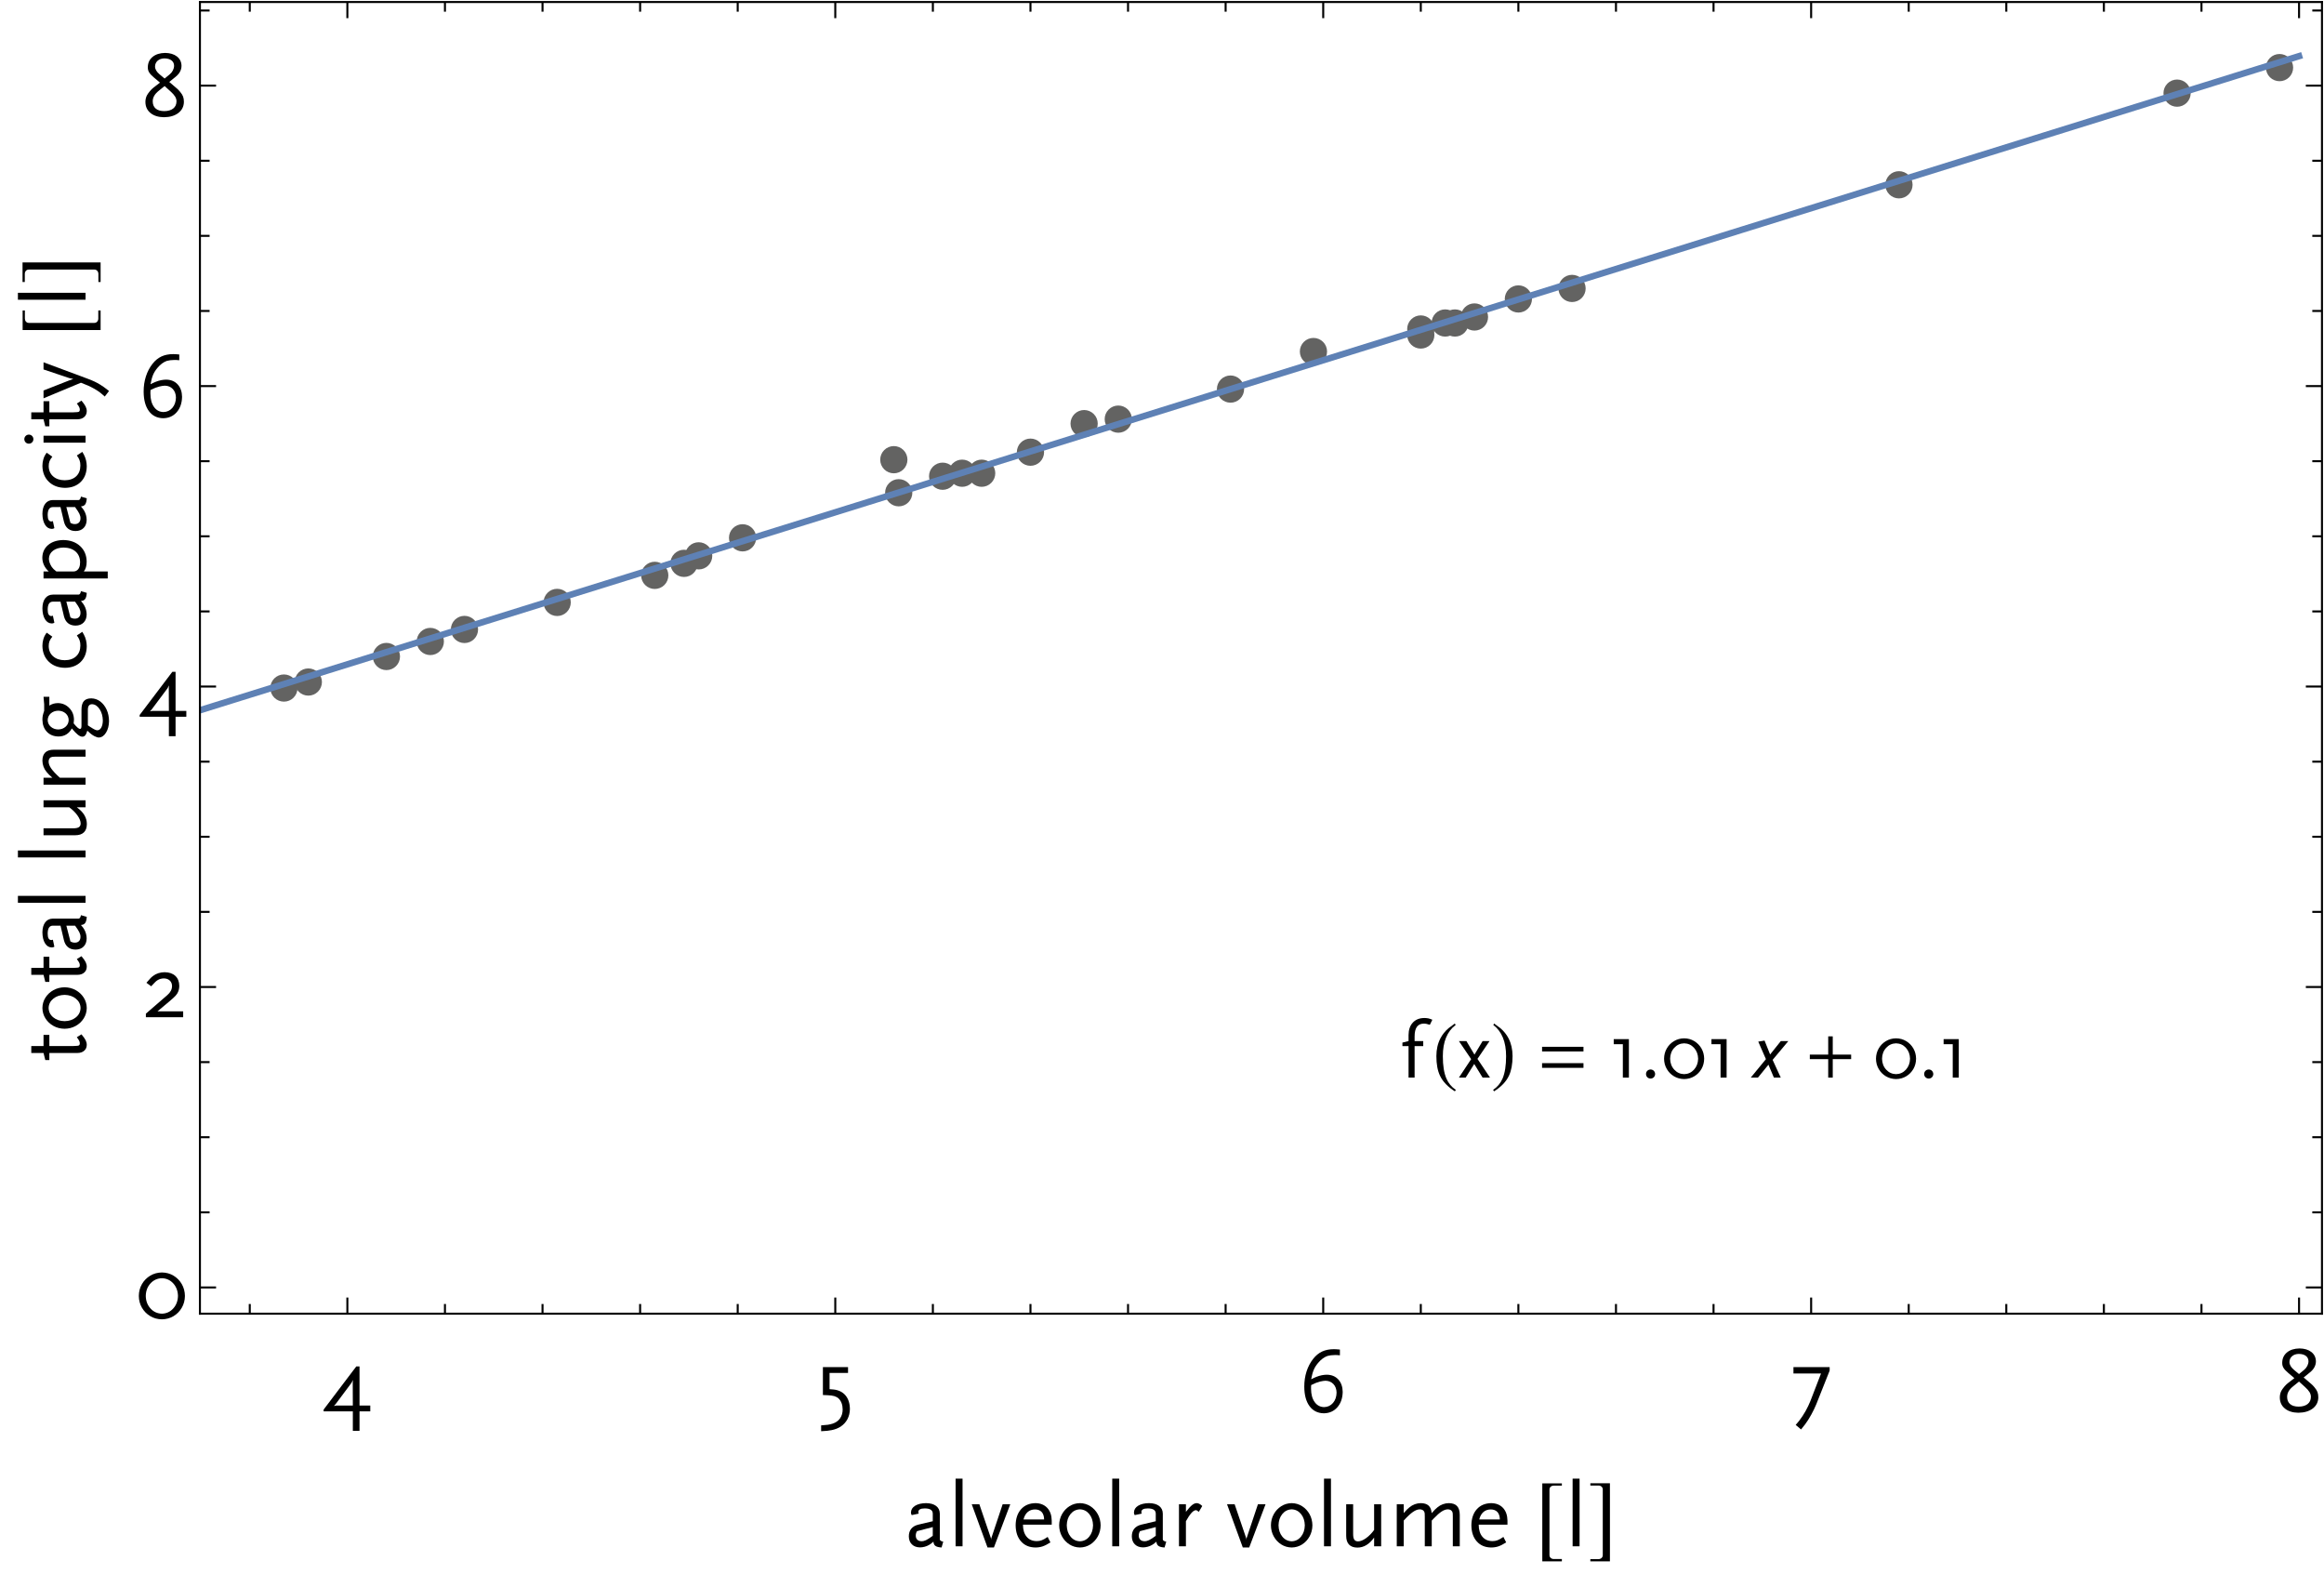 <?xml version="1.0" encoding="UTF-8"?>
<svg xmlns="http://www.w3.org/2000/svg" xmlns:xlink="http://www.w3.org/1999/xlink" width="576pt" height="390pt" viewBox="0 0 576 390" version="1.1">
<defs>
<g>
<symbol overflow="visible" id="glyph0-0">
<path style="stroke:none;" d="M 1.98 0 L 10.555 0 L 10.555 -15.18 L 1.98 -15.18 Z M 3.289 -1.309 L 3.289 -13.871 L 9.246 -13.871 L 9.246 -1.309 Z M 3.289 -1.309 "/>
</symbol>
<symbol overflow="visible" id="glyph0-1">
<path style="stroke:none;" d="M 11.73 0 L 11.73 -1.449 L 9.062 -1.449 L 9.062 -11.129 L 8.258 -11.129 L 0.164 -0.438 L 0.164 0 L 7.406 0 L 7.406 4.828 L 9.062 4.828 L 9.062 0 Z M 7.43 -7.773 L 7.383 -7.059 L 7.406 -1.449 L 3.289 -1.449 L 2.715 -1.332 L 3.152 -1.816 L 7.086 -7.082 Z M 7.43 -7.773 "/>
</symbol>
<symbol overflow="visible" id="glyph0-2">
<path style="stroke:none;" d="M 8.371 -0.574 C 8.355 -2 7.984 -3.137 7.258 -3.984 C 6.527 -4.828 5.52 -5.309 4.23 -5.426 L 3.332 -5.496 L 3.332 -9.523 L 7.91 -9.523 L 7.91 -10.969 L 1.68 -10.969 L 1.68 -4.051 L 2.805 -4.004 C 3.496 -3.98 4.059 -3.906 4.496 -3.781 C 4.926 -3.648 5.285 -3.457 5.566 -3.199 C 5.891 -2.883 6.141 -2.492 6.316 -2.027 C 6.488 -1.559 6.574 -1.035 6.578 -0.461 C 6.57 0.418 6.348 1.156 5.914 1.766 C 5.477 2.367 4.855 2.801 4.047 3.059 C 3.652 3.18 3.27 3.266 2.895 3.324 C 2.52 3.379 1.969 3.43 1.242 3.473 L 1.242 4.922 C 1.906 4.891 2.418 4.855 2.777 4.816 C 3.137 4.777 3.496 4.719 3.863 4.645 C 4.277 4.562 4.672 4.449 5.043 4.305 C 5.41 4.16 5.746 3.992 6.051 3.797 C 6.789 3.312 7.359 2.691 7.762 1.938 C 8.16 1.176 8.363 0.34 8.371 -0.574 Z M 8.371 -0.574 "/>
</symbol>
<symbol overflow="visible" id="glyph0-3">
<path style="stroke:none;" d="M 11.086 -4.832 C 11.066 -6.102 10.703 -7.125 10 -7.898 C 9.293 -8.668 8.352 -9.062 7.176 -9.082 C 6.77 -9.082 6.352 -9.039 5.918 -8.957 C 5.48 -8.867 5.031 -8.734 4.578 -8.555 C 4.438 -8.504 4.285 -8.438 4.117 -8.359 C 3.945 -8.277 3.66 -8.145 3.266 -7.957 C 3.453 -8.957 3.672 -9.742 3.922 -10.32 C 4.164 -10.891 4.527 -11.461 5.012 -12.027 C 5.355 -12.441 5.727 -12.793 6.121 -13.086 C 6.508 -13.371 6.906 -13.586 7.312 -13.73 C 7.547 -13.797 7.824 -13.852 8.152 -13.895 C 8.473 -13.934 8.816 -13.957 9.18 -13.961 C 9.371 -13.957 9.555 -13.953 9.727 -13.949 C 9.895 -13.941 10.117 -13.922 10.395 -13.891 L 10.395 -15.316 C 10.039 -15.348 9.754 -15.371 9.547 -15.387 C 9.332 -15.402 9.117 -15.41 8.902 -15.41 C 7.789 -15.41 6.82 -15.215 5.988 -14.832 C 5.156 -14.441 4.414 -13.836 3.77 -13.016 C 3.043 -12.086 2.496 -11.043 2.125 -9.883 C 1.75 -8.719 1.562 -7.465 1.566 -6.117 C 1.574 -4.051 2.012 -2.438 2.871 -1.281 C 3.727 -0.125 4.914 0.461 6.441 0.48 C 7.809 0.449 8.918 -0.051 9.77 -1.023 C 10.617 -1.996 11.059 -3.266 11.086 -4.832 Z M 9.57 -4.645 C 9.547 -3.609 9.254 -2.758 8.684 -2.09 C 8.113 -1.422 7.379 -1.078 6.484 -1.055 C 5.504 -1.074 4.723 -1.488 4.137 -2.305 C 3.551 -3.113 3.25 -4.211 3.242 -5.59 C 3.238 -5.699 3.238 -5.82 3.242 -5.953 C 3.242 -6.086 3.25 -6.27 3.266 -6.512 C 3.727 -6.742 4.117 -6.922 4.438 -7.051 C 4.75 -7.172 5.098 -7.285 5.473 -7.383 C 5.719 -7.441 5.965 -7.488 6.211 -7.531 C 6.457 -7.566 6.664 -7.586 6.832 -7.59 C 7.637 -7.57 8.289 -7.293 8.793 -6.758 C 9.293 -6.215 9.551 -5.512 9.57 -4.645 Z M 9.57 -4.645 "/>
</symbol>
<symbol overflow="visible" id="glyph0-4">
<path style="stroke:none;" d="M 9.938 -10.098 L 9.938 -10.969 L 0.965 -10.969 L 0.965 -9.387 L 7.797 -9.387 L 5.176 -2.59 C 4.852 -1.77 4.449 -0.93 3.969 -0.07 C 3.484 0.785 2.977 1.559 2.438 2.258 C 2.344 2.379 2.219 2.535 2.062 2.719 C 1.906 2.902 1.723 3.113 1.52 3.359 L 2.852 4.484 C 3.262 3.977 3.605 3.543 3.883 3.18 C 4.152 2.812 4.402 2.445 4.637 2.078 C 4.863 1.707 5.121 1.27 5.406 0.766 C 5.906 -0.152 6.305 -0.977 6.602 -1.715 Z M 9.938 -10.098 "/>
</symbol>
<symbol overflow="visible" id="glyph0-5">
<path style="stroke:none;" d="M 10.508 -3.426 C 10.512 -3.945 10.445 -4.395 10.309 -4.77 C 10.168 -5.145 9.914 -5.547 9.547 -5.98 C 9.402 -6.148 9.266 -6.301 9.137 -6.441 C 9 -6.574 8.879 -6.691 8.766 -6.785 L 6.879 -8.395 L 8.465 -9.684 C 8.945 -10.07 9.309 -10.496 9.551 -10.957 C 9.793 -11.414 9.914 -11.902 9.914 -12.422 C 9.891 -13.375 9.512 -14.137 8.785 -14.711 C 8.051 -15.281 7.078 -15.574 5.863 -15.594 C 4.566 -15.574 3.531 -15.25 2.758 -14.617 C 1.98 -13.98 1.582 -13.133 1.566 -12.074 C 1.551 -11.586 1.656 -11.156 1.883 -10.785 C 2.102 -10.414 2.504 -9.984 3.082 -9.5 L 4.578 -8.234 L 2.941 -6.969 C 2.652 -6.742 2.352 -6.445 2.043 -6.074 C 1.73 -5.699 1.496 -5.359 1.336 -5.059 C 1.219 -4.824 1.125 -4.57 1.062 -4.289 C 0.996 -4.008 0.965 -3.711 0.969 -3.402 C 0.984 -2.266 1.41 -1.363 2.238 -0.691 C 3.066 -0.02 4.176 0.324 5.566 0.344 C 7.051 0.324 8.238 -0.023 9.133 -0.711 C 10.023 -1.395 10.48 -2.301 10.508 -3.426 Z M 8.672 -3.586 C 8.664 -2.828 8.391 -2.238 7.859 -1.816 C 7.324 -1.395 6.586 -1.18 5.637 -1.172 C 4.719 -1.176 4.012 -1.383 3.523 -1.801 C 3.031 -2.215 2.785 -2.812 2.781 -3.586 C 2.777 -4.066 2.898 -4.523 3.148 -4.957 C 3.391 -5.391 3.77 -5.809 4.277 -6.211 L 5.727 -7.383 L 7.176 -6.07 C 7.711 -5.594 8.094 -5.16 8.328 -4.777 C 8.559 -4.387 8.676 -3.992 8.672 -3.586 Z M 8.074 -12.422 C 8.07 -12.031 7.973 -11.648 7.785 -11.273 C 7.594 -10.895 7.328 -10.562 6.992 -10.281 L 5.727 -9.246 L 4.484 -10.281 C 4.102 -10.602 3.82 -10.926 3.633 -11.25 C 3.445 -11.574 3.352 -11.902 3.355 -12.238 C 3.367 -12.82 3.586 -13.297 4.008 -13.668 C 4.43 -14.035 4.984 -14.227 5.68 -14.238 C 6.422 -14.23 7.008 -14.062 7.43 -13.742 C 7.852 -13.414 8.066 -12.977 8.074 -12.422 Z M 8.074 -12.422 "/>
</symbol>
<symbol overflow="visible" id="glyph0-6">
<path style="stroke:none;" d="M 12.395 -5.383 C 12.379 -6.465 12.121 -7.445 11.617 -8.32 C 11.109 -9.195 10.43 -9.891 9.574 -10.406 C 8.715 -10.922 7.754 -11.184 6.691 -11.199 C 5.621 -11.184 4.656 -10.922 3.797 -10.406 C 2.938 -9.891 2.254 -9.195 1.746 -8.32 C 1.238 -7.445 0.977 -6.465 0.969 -5.383 C 0.977 -4.301 1.238 -3.324 1.746 -2.457 C 2.254 -1.582 2.938 -0.891 3.797 -0.379 C 4.656 0.137 5.621 0.398 6.691 0.414 C 7.754 0.398 8.715 0.137 9.574 -0.379 C 10.43 -0.891 11.109 -1.582 11.617 -2.457 C 12.121 -3.324 12.379 -4.301 12.395 -5.383 Z M 10.672 -5.383 C 10.641 -4.141 10.25 -3.105 9.5 -2.277 C 8.746 -1.445 7.812 -1.016 6.691 -0.988 C 5.559 -1.016 4.613 -1.445 3.863 -2.277 C 3.105 -3.105 2.715 -4.141 2.691 -5.383 C 2.715 -6.629 3.105 -7.664 3.863 -8.492 C 4.613 -9.312 5.559 -9.742 6.691 -9.777 C 7.812 -9.742 8.746 -9.312 9.5 -8.492 C 10.25 -7.664 10.641 -6.629 10.672 -5.383 Z M 10.672 -5.383 "/>
</symbol>
<symbol overflow="visible" id="glyph0-7">
<path style="stroke:none;" d="M 10.211 0 L 10.211 -1.449 L 3.844 -1.449 L 6.809 -3.934 C 7.535 -4.539 8.047 -5.012 8.344 -5.344 C 8.641 -5.672 8.848 -5.996 8.969 -6.324 C 9.059 -6.543 9.129 -6.777 9.176 -7.027 C 9.223 -7.27 9.246 -7.527 9.246 -7.797 C 9.23 -8.832 8.902 -9.648 8.266 -10.242 C 7.621 -10.836 6.738 -11.137 5.613 -11.152 C 5.066 -11.145 4.547 -11.062 4.055 -10.906 C 3.562 -10.742 3.129 -10.52 2.762 -10.234 C 2.52 -10.055 2.309 -9.867 2.121 -9.676 C 1.934 -9.48 1.594 -9.102 1.105 -8.535 L 2.277 -7.66 C 2.758 -8.176 3.098 -8.531 3.293 -8.723 C 3.488 -8.914 3.691 -9.074 3.91 -9.203 C 4.109 -9.328 4.348 -9.43 4.617 -9.504 C 4.887 -9.574 5.156 -9.609 5.43 -9.617 C 6.035 -9.602 6.52 -9.43 6.887 -9.094 C 7.25 -8.754 7.441 -8.297 7.453 -7.73 C 7.453 -7.32 7.355 -6.93 7.164 -6.551 C 6.969 -6.172 6.684 -5.82 6.305 -5.496 L 0.969 -0.875 L 0.969 0 Z M 10.211 0 "/>
</symbol>
<symbol overflow="visible" id="glyph0-8">
<path style="stroke:none;" d="M 9.773 -1.148 C 9.246 -1.238 8.961 -1.422 8.922 -1.699 L 8.922 -8.098 C 8.91 -8.91 8.605 -9.543 8.004 -10 C 7.402 -10.453 6.574 -10.684 5.52 -10.695 C 4.387 -10.68 3.48 -10.465 2.809 -10.051 C 2.129 -9.629 1.785 -9.07 1.773 -8.375 C 1.77 -8.25 1.781 -8.145 1.805 -8.059 C 1.828 -7.965 1.879 -7.855 1.957 -7.73 L 3.703 -8.098 C 3.668 -8.184 3.641 -8.254 3.629 -8.316 C 3.613 -8.371 3.609 -8.43 3.609 -8.488 C 3.609 -8.785 3.738 -9.008 4 -9.16 C 4.258 -9.309 4.656 -9.387 5.199 -9.387 C 5.863 -9.383 6.359 -9.273 6.688 -9.059 C 7.012 -8.84 7.176 -8.52 7.176 -8.098 L 7.176 -6.211 L 3.562 -5.359 C 2.801 -5.168 2.223 -4.828 1.832 -4.34 C 1.438 -3.844 1.242 -3.219 1.242 -2.461 C 1.254 -1.621 1.508 -0.957 2.004 -0.473 C 2.5 0.016 3.172 0.262 4.023 0.273 C 4.395 0.27 4.773 0.215 5.164 0.113 C 5.547 0.008 5.906 -0.133 6.234 -0.324 C 6.398 -0.406 6.559 -0.512 6.715 -0.633 C 6.871 -0.75 7.078 -0.922 7.34 -1.148 C 7.371 -0.66 7.539 -0.305 7.848 -0.09 C 8.152 0.129 8.656 0.254 9.359 0.297 Z M 7.176 -2.598 C 6.453 -2.066 5.895 -1.711 5.504 -1.523 C 5.109 -1.336 4.734 -1.246 4.371 -1.262 C 3.938 -1.262 3.594 -1.387 3.348 -1.629 C 3.094 -1.871 2.969 -2.199 2.965 -2.621 C 2.961 -2.816 2.977 -2.996 3.02 -3.156 C 3.055 -3.316 3.137 -3.516 3.266 -3.75 L 7.176 -4.762 Z M 7.176 -2.598 "/>
</symbol>
<symbol overflow="visible" id="glyph0-9">
<path style="stroke:none;" d="M 3.609 0 L 3.609 -16.766 L 1.887 -16.766 L 1.887 0 Z M 3.609 0 "/>
</symbol>
<symbol overflow="visible" id="glyph0-10">
<path style="stroke:none;" d="M 9.938 -10.418 L 8.051 -10.418 L 5.223 -1.957 L 5.199 -1.566 L 5.152 -1.98 L 2.277 -10.418 L 0.391 -10.418 L 4.301 0.297 L 5.887 0.297 Z M 9.938 -10.418 "/>
</symbol>
<symbol overflow="visible" id="glyph0-11">
<path style="stroke:none;" d="M 9.934 -5.359 L 9.934 -6.371 C 9.914 -7.684 9.551 -8.73 8.836 -9.508 C 8.117 -10.277 7.141 -10.672 5.91 -10.695 C 4.406 -10.668 3.215 -10.168 2.336 -9.188 C 1.457 -8.203 1.008 -6.871 0.992 -5.199 C 1.008 -3.527 1.453 -2.199 2.328 -1.215 C 3.195 -0.23 4.367 0.27 5.844 0.297 C 6.492 0.301 7.098 0.211 7.66 0.027 C 8.215 -0.16 8.867 -0.488 9.613 -0.965 L 8.926 -2.324 C 8.371 -1.934 7.895 -1.66 7.488 -1.508 C 7.082 -1.352 6.656 -1.277 6.211 -1.285 C 5.141 -1.293 4.309 -1.656 3.715 -2.375 C 3.117 -3.086 2.812 -4.082 2.805 -5.359 Z M 8.051 -6.645 L 2.941 -6.645 C 3.141 -7.453 3.484 -8.066 3.973 -8.492 C 4.457 -8.914 5.062 -9.129 5.797 -9.133 C 6.508 -9.129 7.059 -8.914 7.449 -8.492 C 7.832 -8.066 8.035 -7.453 8.051 -6.645 Z M 8.051 -6.645 "/>
</symbol>
<symbol overflow="visible" id="glyph0-12">
<path style="stroke:none;" d="M 11.27 -5.199 C 11.254 -6.211 11.02 -7.133 10.562 -7.961 C 10.102 -8.785 9.488 -9.445 8.719 -9.938 C 7.945 -10.43 7.086 -10.68 6.141 -10.695 C 5.188 -10.68 4.32 -10.43 3.547 -9.938 C 2.77 -9.445 2.152 -8.785 1.695 -7.961 C 1.234 -7.133 1 -6.211 0.992 -5.199 C 1 -4.184 1.234 -3.266 1.695 -2.441 C 2.152 -1.613 2.77 -0.953 3.547 -0.461 C 4.32 0.031 5.188 0.281 6.141 0.297 C 7.086 0.281 7.945 0.031 8.719 -0.461 C 9.488 -0.953 10.102 -1.613 10.562 -2.441 C 11.02 -3.266 11.254 -4.184 11.27 -5.199 Z M 9.387 -5.199 C 9.363 -4.062 9.047 -3.129 8.441 -2.391 C 7.836 -1.648 7.07 -1.266 6.141 -1.242 C 5.199 -1.266 4.422 -1.648 3.816 -2.391 C 3.207 -3.129 2.895 -4.062 2.875 -5.199 C 2.895 -6.324 3.207 -7.262 3.816 -8.004 C 4.422 -8.742 5.199 -9.125 6.141 -9.156 C 7.07 -9.125 7.836 -8.742 8.441 -8.004 C 9.047 -7.262 9.363 -6.324 9.387 -5.199 Z M 9.387 -5.199 "/>
</symbol>
<symbol overflow="visible" id="glyph0-13">
<path style="stroke:none;" d="M 7.75 -9.984 C 7.516 -10.211 7.285 -10.383 7.055 -10.508 C 6.824 -10.625 6.609 -10.688 6.414 -10.695 C 6.035 -10.703 5.645 -10.551 5.246 -10.234 C 4.84 -9.914 4.328 -9.348 3.703 -8.535 L 3.703 -10.418 L 1.98 -10.418 L 1.98 0 L 3.703 0 L 3.703 -6.211 C 4.195 -7.109 4.648 -7.789 5.062 -8.25 C 5.473 -8.711 5.84 -8.941 6.164 -8.949 C 6.262 -8.945 6.363 -8.914 6.477 -8.852 C 6.586 -8.785 6.727 -8.68 6.898 -8.535 Z M 7.75 -9.984 "/>
</symbol>
<symbol overflow="visible" id="glyph0-14">
<path style="stroke:none;" d="M 10.555 0 L 10.555 -10.418 L 8.809 -10.418 L 8.809 -4.047 C 8.188 -3.199 7.52 -2.52 6.797 -2.008 C 6.07 -1.492 5.422 -1.23 4.852 -1.219 C 4.414 -1.211 4.098 -1.352 3.902 -1.641 C 3.703 -1.93 3.605 -2.395 3.609 -3.035 L 3.609 -10.418 L 1.887 -10.418 L 1.887 -2.598 C 1.887 -1.637 2.121 -0.914 2.594 -0.422 C 3.062 0.07 3.754 0.316 4.668 0.32 C 5.445 0.32 6.18 0.121 6.867 -0.289 C 7.555 -0.695 8.199 -1.32 8.809 -2.16 L 8.809 0 Z M 10.555 0 "/>
</symbol>
<symbol overflow="visible" id="glyph0-15">
<path style="stroke:none;" d="M 17.594 0 L 17.594 -7.797 C 17.59 -8.77 17.363 -9.496 16.914 -9.977 C 16.461 -10.453 15.777 -10.691 14.859 -10.695 C 14.367 -10.688 13.879 -10.598 13.398 -10.426 C 12.91 -10.246 12.469 -9.992 12.074 -9.66 C 11.836 -9.469 11.621 -9.277 11.434 -9.09 C 11.242 -8.898 10.973 -8.605 10.625 -8.211 C 10.566 -9.047 10.316 -9.672 9.871 -10.082 C 9.422 -10.488 8.77 -10.691 7.914 -10.695 C 7.422 -10.688 6.934 -10.598 6.453 -10.426 C 5.965 -10.246 5.523 -9.992 5.129 -9.66 C 4.887 -9.469 4.676 -9.281 4.492 -9.094 C 4.301 -8.906 4.039 -8.617 3.703 -8.234 L 3.703 -10.418 L 1.98 -10.418 L 1.98 0 L 3.703 0 L 3.703 -6.371 C 4.598 -7.359 5.359 -8.074 5.988 -8.512 C 6.613 -8.945 7.184 -9.16 7.707 -9.156 C 7.949 -9.152 8.168 -9.102 8.355 -9.008 C 8.543 -8.906 8.68 -8.773 8.766 -8.602 C 8.84 -8.457 8.883 -8.309 8.902 -8.156 C 8.918 -8.004 8.926 -7.746 8.926 -7.383 L 8.926 0 L 10.648 0 L 10.648 -6.371 L 11.129 -6.879 C 11.887 -7.676 12.547 -8.254 13.105 -8.621 C 13.66 -8.98 14.176 -9.16 14.652 -9.156 C 14.895 -9.152 15.109 -9.102 15.301 -9.008 C 15.484 -8.906 15.621 -8.773 15.711 -8.602 C 15.781 -8.457 15.828 -8.309 15.848 -8.156 C 15.863 -8.004 15.871 -7.746 15.871 -7.383 L 15.871 0 Z M 17.594 0 "/>
</symbol>
<symbol overflow="visible" id="glyph1-0">
<path style="stroke:none;" d="M 1.438 0 L 1.438 -18.395 L 10.062 -18.395 L 10.062 0 Z M 2.875 -1.438 L 8.625 -1.438 L 8.625 -16.957 L 2.875 -16.957 Z M 2.875 -1.438 "/>
</symbol>
<symbol overflow="visible" id="glyph1-1">
<path style="stroke:none;" d="M 6.883 3.73 L 2.031 3.73 L 2.031 -15.598 L 6.883 -15.598 L 6.883 -15.039 L 4.863 -15.039 C 4.57 -15.035 4.32 -14.945 4.117 -14.77 C 3.91 -14.586 3.809 -14.352 3.809 -14.07 L 3.809 2.191 C 3.809 2.465 3.91 2.691 4.117 2.879 C 4.32 3.059 4.57 3.152 4.863 3.156 L 6.883 3.156 Z M 6.883 3.73 "/>
</symbol>
<symbol overflow="visible" id="glyph1-2">
<path style="stroke:none;" d="M 5.637 3.73 L 0.785 3.73 L 0.785 3.18 L 2.809 3.18 C 3.098 3.176 3.348 3.082 3.555 2.902 C 3.758 2.715 3.859 2.484 3.863 2.211 L 3.863 -14.094 C 3.859 -14.375 3.758 -14.609 3.555 -14.789 C 3.348 -14.969 3.098 -15.059 2.809 -15.059 L 0.785 -15.059 L 0.785 -15.621 L 5.637 -15.621 Z M 5.637 3.73 "/>
</symbol>
<symbol overflow="visible" id="glyph2-0">
<path style="stroke:none;" d="M 0 -1.98 L 0 -10.555 L -15.18 -10.555 L -15.18 -1.98 Z M -1.309 -3.289 L -13.871 -3.289 L -13.871 -9.246 L -1.309 -9.246 Z M -1.309 -3.289 "/>
</symbol>
<symbol overflow="visible" id="glyph2-1">
<path style="stroke:none;" d="M -1.012 -6.715 L -2.164 -6 C -1.887 -5.641 -1.695 -5.348 -1.586 -5.129 C -1.473 -4.902 -1.418 -4.688 -1.426 -4.484 C -1.418 -4.109 -1.59 -3.91 -1.934 -3.887 C -1.988 -3.871 -2.066 -3.863 -2.176 -3.863 C -2.277 -3.855 -2.414 -3.848 -2.578 -3.84 L -3.039 -3.816 L -8.973 -3.816 L -8.973 -6.578 L -10.418 -6.578 L -10.418 -3.816 L -13.453 -3.816 L -13.453 -2.094 L -10.418 -2.094 L -9.98 -0.348 L -8.973 -0.348 L -8.973 -2.094 L -2.027 -2.094 C -1.324 -2.098 -0.762 -2.281 -0.348 -2.645 C 0.074 -3 0.285 -3.484 0.297 -4.094 C 0.301 -4.484 0.207 -4.871 0.02 -5.254 C -0.172 -5.633 -0.512 -6.121 -1.012 -6.715 Z M -1.012 -6.715 "/>
</symbol>
<symbol overflow="visible" id="glyph2-2">
<path style="stroke:none;" d="M -5.199 -11.27 C -6.211 -11.254 -7.133 -11.02 -7.961 -10.562 C -8.785 -10.102 -9.445 -9.488 -9.938 -8.719 C -10.43 -7.945 -10.68 -7.086 -10.695 -6.141 C -10.68 -5.188 -10.43 -4.32 -9.938 -3.547 C -9.445 -2.77 -8.785 -2.152 -7.961 -1.695 C -7.133 -1.234 -6.211 -1 -5.199 -0.992 C -4.184 -1 -3.266 -1.234 -2.441 -1.695 C -1.613 -2.152 -0.953 -2.77 -0.461 -3.547 C 0.031 -4.32 0.281 -5.188 0.297 -6.141 C 0.281 -7.086 0.031 -7.945 -0.461 -8.719 C -0.953 -9.488 -1.613 -10.102 -2.441 -10.562 C -3.266 -11.02 -4.184 -11.254 -5.199 -11.27 Z M -5.199 -9.387 C -4.062 -9.363 -3.129 -9.047 -2.391 -8.441 C -1.648 -7.836 -1.266 -7.07 -1.242 -6.141 C -1.266 -5.199 -1.648 -4.422 -2.391 -3.816 C -3.129 -3.207 -4.062 -2.895 -5.199 -2.875 C -6.324 -2.895 -7.262 -3.207 -8.004 -3.816 C -8.742 -4.422 -9.125 -5.199 -9.156 -6.141 C -9.125 -7.07 -8.742 -7.836 -8.004 -8.441 C -7.262 -9.047 -6.324 -9.363 -5.199 -9.387 Z M -5.199 -9.387 "/>
</symbol>
<symbol overflow="visible" id="glyph2-3">
<path style="stroke:none;" d="M -1.148 -9.773 C -1.238 -9.246 -1.422 -8.961 -1.699 -8.922 L -8.098 -8.922 C -8.91 -8.91 -9.543 -8.605 -10 -8.004 C -10.453 -7.402 -10.684 -6.574 -10.695 -5.52 C -10.68 -4.387 -10.465 -3.48 -10.051 -2.809 C -9.629 -2.129 -9.07 -1.785 -8.375 -1.773 C -8.25 -1.77 -8.145 -1.781 -8.059 -1.805 C -7.965 -1.828 -7.855 -1.879 -7.73 -1.957 L -8.098 -3.703 C -8.184 -3.668 -8.254 -3.641 -8.316 -3.629 C -8.371 -3.613 -8.43 -3.609 -8.488 -3.609 C -8.785 -3.609 -9.008 -3.738 -9.16 -4 C -9.309 -4.258 -9.387 -4.656 -9.387 -5.199 C -9.383 -5.863 -9.273 -6.359 -9.059 -6.688 C -8.84 -7.012 -8.52 -7.176 -8.098 -7.176 L -6.211 -7.176 L -5.359 -3.562 C -5.168 -2.801 -4.828 -2.223 -4.34 -1.832 C -3.844 -1.438 -3.219 -1.242 -2.461 -1.242 C -1.621 -1.254 -0.957 -1.508 -0.473 -2.004 C 0.016 -2.5 0.262 -3.172 0.273 -4.023 C 0.27 -4.395 0.215 -4.773 0.113 -5.164 C 0.008 -5.547 -0.133 -5.906 -0.324 -6.234 C -0.406 -6.398 -0.512 -6.559 -0.633 -6.715 C -0.75 -6.871 -0.922 -7.078 -1.148 -7.34 C -0.66 -7.371 -0.305 -7.539 -0.09 -7.848 C 0.129 -8.152 0.254 -8.656 0.297 -9.359 Z M -2.598 -7.176 C -2.066 -6.453 -1.711 -5.895 -1.523 -5.504 C -1.336 -5.109 -1.246 -4.734 -1.262 -4.371 C -1.262 -3.938 -1.387 -3.594 -1.629 -3.348 C -1.871 -3.094 -2.199 -2.969 -2.621 -2.965 C -2.816 -2.961 -2.996 -2.977 -3.156 -3.02 C -3.316 -3.055 -3.516 -3.137 -3.75 -3.266 L -4.762 -7.176 Z M -2.598 -7.176 "/>
</symbol>
<symbol overflow="visible" id="glyph2-4">
<path style="stroke:none;" d="M 0 -3.609 L -16.766 -3.609 L -16.766 -1.887 L 0 -1.887 Z M 0 -3.609 "/>
</symbol>
<symbol overflow="visible" id="glyph2-5">
<path style="stroke:none;" d="M 0 -10.555 L -10.418 -10.555 L -10.418 -8.809 L -4.047 -8.809 C -3.199 -8.188 -2.52 -7.52 -2.008 -6.797 C -1.492 -6.07 -1.23 -5.422 -1.219 -4.852 C -1.211 -4.414 -1.352 -4.098 -1.641 -3.902 C -1.93 -3.703 -2.395 -3.605 -3.035 -3.609 L -10.418 -3.609 L -10.418 -1.887 L -2.598 -1.887 C -1.637 -1.887 -0.914 -2.121 -0.422 -2.594 C 0.07 -3.062 0.316 -3.754 0.32 -4.668 C 0.32 -5.445 0.121 -6.18 -0.289 -6.867 C -0.695 -7.555 -1.32 -8.199 -2.16 -8.809 L 0 -8.809 Z M 0 -10.555 "/>
</symbol>
<symbol overflow="visible" id="glyph2-6">
<path style="stroke:none;" d="M 0 -10.648 L -7.797 -10.648 C -8.77 -10.645 -9.496 -10.418 -9.977 -9.969 C -10.453 -9.512 -10.691 -8.828 -10.695 -7.914 C -10.688 -7.422 -10.598 -6.934 -10.426 -6.453 C -10.246 -5.965 -9.992 -5.523 -9.66 -5.129 C -9.469 -4.887 -9.281 -4.676 -9.094 -4.492 C -8.906 -4.301 -8.617 -4.039 -8.234 -3.703 L -10.418 -3.703 L -10.418 -1.98 L 0 -1.98 L 0 -3.703 L -6.371 -3.703 C -7.359 -4.598 -8.074 -5.359 -8.512 -5.988 C -8.945 -6.613 -9.16 -7.184 -9.156 -7.707 C -9.152 -7.949 -9.102 -8.168 -9.008 -8.355 C -8.906 -8.543 -8.773 -8.68 -8.602 -8.766 C -8.461 -8.82 -8.305 -8.859 -8.141 -8.887 C -7.969 -8.91 -7.719 -8.922 -7.383 -8.926 L 0 -8.926 Z M 0 -10.648 "/>
</symbol>
<symbol overflow="visible" id="glyph2-7">
<path style="stroke:none;" d="M -8.973 -11.223 L -10.418 -11.223 L -10.258 -9.336 L -10.258 -7.754 C -10.426 -7.262 -10.543 -6.863 -10.605 -6.551 C -10.668 -6.238 -10.695 -5.902 -10.695 -5.543 C -10.672 -4.301 -10.301 -3.301 -9.582 -2.547 C -8.859 -1.789 -7.906 -1.402 -6.715 -1.383 C -5.988 -1.383 -5.344 -1.551 -4.781 -1.887 C -4.219 -2.223 -3.758 -2.719 -3.402 -3.379 C -2.832 -2.68 -2.34 -2.164 -1.922 -1.832 C -1.504 -1.496 -1.129 -1.332 -0.805 -1.336 C -0.508 -1.328 -0.266 -1.441 -0.07 -1.684 C 0.121 -1.918 0.289 -2.301 0.438 -2.828 C 0.836 -2.445 1.168 -2.156 1.43 -1.957 C 1.688 -1.758 1.953 -1.586 2.23 -1.449 C 2.438 -1.34 2.633 -1.262 2.812 -1.211 C 2.992 -1.152 3.156 -1.125 3.312 -1.129 C 4.008 -1.16 4.598 -1.566 5.074 -2.344 C 5.551 -3.117 5.797 -4.066 5.816 -5.199 C 5.805 -6.25 5.605 -7.199 5.219 -8.047 C 4.828 -8.891 4.305 -9.562 3.648 -10.062 C 2.988 -10.559 2.246 -10.816 1.426 -10.832 C 0.586 -10.832 -0.027 -10.605 -0.422 -10.152 C -0.816 -9.695 -1.012 -8.988 -1.012 -8.027 L -1.012 -4.141 C -1.008 -3.816 -1.035 -3.59 -1.09 -3.457 C -1.145 -3.324 -1.238 -3.258 -1.379 -3.266 C -1.52 -3.258 -1.719 -3.363 -1.973 -3.578 C -2.219 -3.793 -2.543 -4.141 -2.945 -4.621 C -2.941 -4.699 -2.938 -4.77 -2.934 -4.828 C -2.922 -4.883 -2.918 -4.93 -2.922 -4.969 C -2.91 -5.117 -2.898 -5.242 -2.891 -5.348 C -2.879 -5.453 -2.875 -5.543 -2.875 -5.613 C -2.902 -6.738 -3.293 -7.684 -4.047 -8.453 C -4.793 -9.223 -5.715 -9.625 -6.809 -9.66 C -7.23 -9.656 -7.617 -9.605 -7.977 -9.504 C -8.328 -9.398 -8.66 -9.242 -8.973 -9.039 Z M 1.633 -9.383 C 2.355 -9.344 2.973 -8.938 3.48 -8.164 C 3.988 -7.383 4.254 -6.449 4.281 -5.359 C 4.27 -4.641 4.145 -4.059 3.906 -3.613 C 3.66 -3.164 3.34 -2.934 2.945 -2.918 C 2.758 -2.91 2.531 -2.973 2.262 -3.105 C 1.992 -3.234 1.605 -3.461 1.102 -3.793 L 0.574 -4.141 L 0.574 -8.027 C 0.574 -8.484 0.66 -8.824 0.836 -9.047 C 1.008 -9.27 1.273 -9.379 1.633 -9.383 Z M -6.785 -7.777 C -6.031 -7.758 -5.414 -7.535 -4.934 -7.105 C -4.449 -6.672 -4.199 -6.121 -4.184 -5.449 C -4.203 -4.789 -4.457 -4.238 -4.949 -3.805 C -5.438 -3.367 -6.051 -3.141 -6.785 -3.125 C -7.516 -3.141 -8.125 -3.367 -8.617 -3.801 C -9.105 -4.234 -9.363 -4.777 -9.387 -5.43 C -9.367 -6.098 -9.113 -6.652 -8.629 -7.094 C -8.141 -7.527 -7.527 -7.754 -6.785 -7.777 Z M -6.785 -7.777 "/>
</symbol>
<symbol overflow="visible" id="glyph2-8">
<path style="stroke:none;" d="M -0.805 -9.91 L -2.16 -9.016 C -1.84 -8.598 -1.613 -8.199 -1.48 -7.82 C -1.344 -7.438 -1.277 -7 -1.285 -6.508 C -1.293 -5.379 -1.645 -4.492 -2.332 -3.852 C -3.02 -3.207 -3.965 -2.883 -5.176 -2.875 C -6.363 -2.887 -7.316 -3.207 -8.031 -3.836 C -8.746 -4.461 -9.113 -5.305 -9.133 -6.371 C -9.137 -6.824 -9.07 -7.234 -8.934 -7.594 C -8.797 -7.949 -8.562 -8.32 -8.234 -8.715 L -9.637 -9.703 C -9.879 -9.363 -10.059 -9.07 -10.18 -8.832 C -10.297 -8.59 -10.402 -8.309 -10.488 -7.98 C -10.625 -7.477 -10.691 -6.961 -10.695 -6.438 C -10.664 -4.809 -10.141 -3.5 -9.121 -2.516 C -8.102 -1.523 -6.754 -1.016 -5.082 -0.992 C -3.457 -1.012 -2.16 -1.504 -1.191 -2.465 C -0.223 -3.422 0.27 -4.707 0.297 -6.324 C 0.293 -6.84 0.23 -7.348 0.113 -7.84 C -0.008 -8.332 -0.18 -8.793 -0.414 -9.223 C -0.484 -9.383 -0.613 -9.609 -0.805 -9.91 Z M -0.805 -9.91 "/>
</symbol>
<symbol overflow="visible" id="glyph2-9">
<path style="stroke:none;" d="M -5.496 -11.5 C -7.062 -11.477 -8.316 -11.07 -9.262 -10.281 C -10.203 -9.488 -10.688 -8.438 -10.715 -7.129 C -10.711 -6.465 -10.57 -5.84 -10.289 -5.25 C -10.008 -4.66 -9.613 -4.145 -9.109 -3.703 L -10.418 -3.703 L -10.418 -1.98 L 5.496 -1.98 L 5.496 -3.703 L -0.438 -3.703 C -0.184 -4.027 -0.004 -4.387 0.105 -4.781 C 0.219 -5.172 0.273 -5.641 0.273 -6.188 C 0.242 -7.758 -0.297 -9.027 -1.352 -10 C -2.402 -10.969 -3.785 -11.469 -5.496 -11.5 Z M -5.473 -9.637 C -4.203 -9.621 -3.203 -9.293 -2.473 -8.648 C -1.742 -8 -1.367 -7.117 -1.355 -6.004 C -1.352 -5.473 -1.426 -5.035 -1.578 -4.688 C -1.727 -4.34 -1.953 -4.078 -2.254 -3.91 C -2.402 -3.816 -2.559 -3.758 -2.723 -3.734 C -2.883 -3.703 -3.18 -3.695 -3.609 -3.703 L -7.223 -3.703 C -7.523 -3.934 -7.754 -4.129 -7.918 -4.289 C -8.078 -4.449 -8.23 -4.629 -8.375 -4.828 C -8.59 -5.156 -8.762 -5.496 -8.891 -5.848 C -9.016 -6.199 -9.082 -6.535 -9.086 -6.855 C -9.066 -7.676 -8.727 -8.34 -8.066 -8.852 C -7.402 -9.359 -6.539 -9.621 -5.473 -9.637 Z M -5.473 -9.637 "/>
</symbol>
<symbol overflow="visible" id="glyph2-10">
<path style="stroke:none;" d="M 0 -3.703 L -10.418 -3.703 L -10.418 -1.98 L 0 -1.98 Z M -14.055 -3.977 C -14.371 -3.965 -14.637 -3.855 -14.848 -3.645 C -15.059 -3.434 -15.168 -3.168 -15.18 -2.852 C -15.168 -2.531 -15.059 -2.266 -14.848 -2.055 C -14.637 -1.84 -14.371 -1.73 -14.055 -1.727 C -13.73 -1.73 -13.465 -1.84 -13.258 -2.055 C -13.043 -2.266 -12.934 -2.531 -12.926 -2.852 C -12.934 -3.168 -13.043 -3.434 -13.258 -3.645 C -13.465 -3.855 -13.73 -3.965 -14.055 -3.977 Z M -14.055 -3.977 "/>
</symbol>
<symbol overflow="visible" id="glyph2-11">
<path style="stroke:none;" d="M -10.418 -9.109 L -10.418 -7.336 L -4.047 -5.199 L -3.035 -4.969 L -4.047 -4.621 L -10.418 -2.117 L -10.418 -0.184 L -1.148 -4.047 C -0.383 -3.758 0.223 -3.512 0.672 -3.312 C 1.121 -3.109 1.586 -2.871 2.07 -2.598 C 2.578 -2.316 3.02 -2.043 3.387 -1.773 C 3.754 -1.5 4.211 -1.117 4.758 -0.621 L 5.816 -2 C 5.293 -2.406 4.879 -2.723 4.57 -2.945 C 4.258 -3.16 3.945 -3.367 3.633 -3.566 C 3.18 -3.844 2.715 -4.098 2.238 -4.324 C 1.762 -4.547 1.207 -4.777 0.574 -5.016 Z M -10.418 -9.109 "/>
</symbol>
<symbol overflow="visible" id="glyph3-0">
<path style="stroke:none;" d="M 0 -1.438 L -18.395 -1.438 L -18.395 -10.062 L 0 -10.062 Z M -1.438 -2.875 L -1.438 -8.625 L -16.957 -8.625 L -16.957 -2.875 Z M -1.438 -2.875 "/>
</symbol>
<symbol overflow="visible" id="glyph3-1">
<path style="stroke:none;" d="M 3.73 -6.883 L 3.73 -2.031 L -15.598 -2.031 L -15.598 -6.883 L -15.039 -6.883 L -15.039 -4.863 C -15.035 -4.57 -14.945 -4.32 -14.77 -4.117 C -14.586 -3.91 -14.352 -3.809 -14.07 -3.809 L 2.191 -3.809 C 2.465 -3.809 2.691 -3.91 2.879 -4.117 C 3.059 -4.32 3.152 -4.57 3.156 -4.863 L 3.156 -6.883 Z M 3.73 -6.883 "/>
</symbol>
<symbol overflow="visible" id="glyph3-2">
<path style="stroke:none;" d="M 3.73 -5.637 L 3.73 -0.785 L 3.18 -0.785 L 3.18 -2.809 C 3.176 -3.098 3.082 -3.348 2.902 -3.555 C 2.715 -3.758 2.484 -3.859 2.211 -3.863 L -14.094 -3.863 C -14.375 -3.859 -14.609 -3.758 -14.789 -3.555 C -14.969 -3.348 -15.059 -3.098 -15.059 -2.809 L -15.059 -0.785 L -15.621 -0.785 L -15.621 -5.637 Z M 3.73 -5.637 "/>
</symbol>
<symbol overflow="visible" id="glyph4-0">
<path style="stroke:none;" d="M 1.723 0 L 9.18 0 L 9.18 -13.199 L 1.723 -13.199 Z M 2.859 -1.141 L 2.859 -12.062 L 8.043 -12.062 L 8.043 -1.141 Z M 2.859 -1.141 "/>
</symbol>
<symbol overflow="visible" id="glyph4-1">
<path style="stroke:none;" d="M 7.918 -14.34 C 7.574 -14.496 7.25 -14.609 6.941 -14.68 C 6.629 -14.742 6.289 -14.777 5.918 -14.777 C 4.715 -14.762 3.766 -14.379 3.078 -13.637 C 2.383 -12.887 2.031 -11.863 2.02 -10.559 L 2.02 -9.059 L 0.5 -8.68 L 0.5 -7.801 L 2.02 -7.801 L 2.02 0 L 3.52 0 L 3.52 -7.801 L 5.66 -7.801 L 5.66 -9.059 L 3.52 -9.059 L 3.52 -10.18 C 3.516 -11.254 3.707 -12.059 4.09 -12.59 C 4.473 -13.117 5.047 -13.383 5.82 -13.383 C 6.039 -13.383 6.262 -13.359 6.488 -13.312 C 6.711 -13.266 6.98 -13.188 7.297 -13.082 Z M 7.918 -14.34 "/>
</symbol>
<symbol overflow="visible" id="glyph4-2">
<path style="stroke:none;" d="M 7.879 0 L 4.762 -4.641 L 7.762 -9.059 L 6.039 -9.059 L 4.02 -5.699 L 2.02 -9.059 L 0.16 -9.059 L 3.199 -4.578 L 0.16 0 L 1.84 0 L 3.961 -3.379 L 6.039 0 Z M 7.879 0 "/>
</symbol>
<symbol overflow="visible" id="glyph4-3">
<path style="stroke:none;" d="M 4.938 0 L 4.938 -9.539 L 1.18 -9.539 L 1.18 -8.281 L 3.441 -8.281 L 3.441 0 Z M 4.938 0 "/>
</symbol>
<symbol overflow="visible" id="glyph4-4">
<path style="stroke:none;" d="M 3.641 -0.898 C 3.625 -1.211 3.516 -1.477 3.309 -1.691 C 3.098 -1.898 2.836 -2.008 2.52 -2.02 C 2.191 -2.008 1.918 -1.898 1.707 -1.691 C 1.492 -1.477 1.387 -1.211 1.383 -0.898 C 1.387 -0.57 1.492 -0.301 1.707 -0.09 C 1.918 0.121 2.191 0.227 2.52 0.238 C 2.836 0.227 3.098 0.121 3.309 -0.09 C 3.516 -0.301 3.625 -0.57 3.641 -0.898 Z M 3.641 -0.898 "/>
</symbol>
<symbol overflow="visible" id="glyph4-5">
<path style="stroke:none;" d="M 10.777 -4.68 C 10.762 -5.621 10.539 -6.473 10.102 -7.234 C 9.66 -7.992 9.066 -8.598 8.324 -9.047 C 7.578 -9.496 6.742 -9.727 5.82 -9.738 C 4.887 -9.727 4.047 -9.496 3.301 -9.047 C 2.551 -8.598 1.957 -7.992 1.516 -7.234 C 1.074 -6.473 0.848 -5.621 0.84 -4.68 C 0.848 -3.738 1.074 -2.891 1.516 -2.137 C 1.957 -1.375 2.551 -0.773 3.301 -0.328 C 4.047 0.117 4.887 0.344 5.82 0.359 C 6.742 0.344 7.578 0.117 8.324 -0.328 C 9.066 -0.773 9.66 -1.375 10.102 -2.137 C 10.539 -2.891 10.762 -3.738 10.777 -4.68 Z M 9.281 -4.68 C 9.254 -3.598 8.914 -2.699 8.262 -1.98 C 7.609 -1.262 6.793 -0.887 5.82 -0.859 C 4.832 -0.887 4.012 -1.262 3.359 -1.98 C 2.699 -2.699 2.359 -3.598 2.34 -4.68 C 2.359 -5.762 2.699 -6.664 3.359 -7.383 C 4.012 -8.102 4.832 -8.473 5.82 -8.5 C 6.793 -8.473 7.609 -8.102 8.262 -7.383 C 8.914 -6.664 9.254 -5.762 9.281 -4.68 Z M 9.281 -4.68 "/>
</symbol>
<symbol overflow="visible" id="glyph5-0">
<path style="stroke:none;" d="M 1.25 0 L 1.25 -15.996 L 8.75 -15.996 L 8.75 0 Z M 2.5 -1.25 L 7.5 -1.25 L 7.5 -14.746 L 2.5 -14.746 Z M 2.5 -1.25 "/>
</symbol>
<symbol overflow="visible" id="glyph5-1">
<path style="stroke:none;" d="M 5.82 3.039 L 5.578 3.398 C 3.82 2.285 2.59 0.992 1.887 -0.48 C 1.293 -1.73 0.996 -3.344 0.996 -5.324 C 0.996 -6.977 1.328 -8.441 1.992 -9.719 C 2.48 -10.668 3.148 -11.508 3.996 -12.238 C 4.516 -12.625 5.035 -13.012 5.559 -13.398 L 5.781 -13.059 C 3.656 -11.445 2.594 -8.859 2.598 -5.305 C 2.594 -2.988 2.887 -1.152 3.477 0.215 C 3.977 1.391 4.758 2.332 5.82 3.039 Z M 5.82 3.039 "/>
</symbol>
<symbol overflow="visible" id="glyph5-2">
<path style="stroke:none;" d="M 5.422 -5.324 C 5.418 -3.344 5.121 -1.73 4.531 -0.48 C 3.832 0.992 2.602 2.285 0.84 3.398 L 0.598 3.039 C 1.656 2.332 2.438 1.391 2.949 0.215 C 3.527 -1.152 3.82 -2.988 3.82 -5.305 C 3.82 -8.859 2.762 -11.445 0.645 -13.059 L 0.859 -13.398 C 1.379 -13.012 1.898 -12.625 2.422 -12.238 C 3.273 -11.508 3.945 -10.668 4.434 -9.719 C 5.09 -8.441 5.418 -6.977 5.422 -5.324 Z M 5.422 -5.324 "/>
</symbol>
<symbol overflow="visible" id="glyph5-3">
<path style="stroke:none;" d="M 11.582 -6.484 L 1.32 -6.484 L 1.32 -7.637 L 11.582 -7.637 Z M 11.582 -2.422 L 1.32 -2.422 L 1.32 -3.586 L 11.582 -3.586 Z M 11.582 -2.422 "/>
</symbol>
<symbol overflow="visible" id="glyph5-4">
<path style="stroke:none;" d="M 11.562 -4.582 L 7.004 -4.582 L 7.004 0 L 5.879 0 L 5.879 -4.582 L 1.32 -4.582 L 1.32 -5.703 L 5.879 -5.703 L 5.879 -10.227 L 7.004 -10.227 L 7.004 -5.703 L 11.562 -5.703 Z M 11.562 -4.582 "/>
</symbol>
<symbol overflow="visible" id="glyph6-0">
<path style="stroke:none;" d="M 0.883 0 L 9.398 0 L 9.398 -13.199 L 0.883 -13.199 Z M 2.02 -1.141 L 2.02 -12.062 L 8.262 -12.062 L 8.262 -1.141 Z M 2.02 -1.141 "/>
</symbol>
<symbol overflow="visible" id="glyph6-1">
<path style="stroke:none;" d="M 8.559 -9.059 L 6.699 -9.059 L 4.039 -5.738 L 2.66 -9.18 L 1.102 -8.918 L 3 -4.578 L -0.762 0 L 1.02 0 L 3.621 -3.199 L 4.98 0 L 6.68 0 L 4.66 -4.398 Z M 8.559 -9.059 "/>
</symbol>
</g>
<clipPath id="clip1">
  <path d="M 49.441 6 L 575.52 6 L 575.52 323 L 49.441 323 Z M 49.441 6 "/>
</clipPath>
</defs>
<g id="surface1743">
<path style=" stroke:none;fill-rule:evenodd;fill:rgb(38.823%,38.823%,38.431%);fill-opacity:1;" d="M 226.121 122.113 C 226.121 121.215 225.766 120.359 225.133 119.727 C 224.5 119.094 223.641 118.738 222.746 118.738 C 221.852 118.738 220.992 119.094 220.359 119.727 C 219.727 120.359 219.371 121.215 219.371 122.113 C 219.371 123.008 219.727 123.863 220.359 124.496 C 220.992 125.133 221.852 125.488 222.746 125.488 C 223.641 125.488 224.5 125.133 225.133 124.496 C 225.766 123.863 226.121 123.008 226.121 122.113 Z M 226.121 122.113 "/>
<path style=" stroke:none;fill-rule:evenodd;fill:rgb(38.823%,38.823%,38.431%);fill-opacity:1;" d="M 568.355 16.754 C 568.355 15.859 568 15 567.367 14.367 C 566.734 13.734 565.875 13.379 564.98 13.379 C 564.086 13.379 563.227 13.734 562.594 14.367 C 561.961 15 561.605 15.859 561.605 16.754 C 561.605 17.648 561.961 18.508 562.594 19.141 C 563.227 19.773 564.086 20.129 564.98 20.129 C 565.875 20.129 566.734 19.773 567.367 19.141 C 568 18.508 568.355 17.648 568.355 16.754 Z M 568.355 16.754 "/>
<path style=" stroke:none;fill-rule:evenodd;fill:rgb(38.823%,38.823%,38.431%);fill-opacity:1;" d="M 361.562 80.043 C 361.562 79.148 361.207 78.289 360.574 77.656 C 359.941 77.023 359.082 76.668 358.188 76.668 C 357.293 76.668 356.434 77.023 355.801 77.656 C 355.168 78.289 354.812 79.148 354.812 80.043 C 354.812 80.938 355.168 81.797 355.801 82.43 C 356.434 83.062 357.293 83.418 358.188 83.418 C 359.082 83.418 359.941 83.062 360.574 82.43 C 361.207 81.797 361.562 80.938 361.562 80.043 Z M 361.562 80.043 "/>
<path style=" stroke:none;fill-rule:evenodd;fill:rgb(38.823%,38.823%,38.431%);fill-opacity:1;" d="M 224.91 113.922 C 224.91 113.027 224.555 112.168 223.922 111.535 C 223.289 110.902 222.43 110.547 221.535 110.547 C 220.641 110.547 219.781 110.902 219.148 111.535 C 218.516 112.168 218.16 113.027 218.16 113.922 C 218.16 114.816 218.516 115.676 219.148 116.309 C 219.781 116.941 220.641 117.297 221.535 117.297 C 222.43 117.297 223.289 116.941 223.922 116.309 C 224.555 115.676 224.91 114.816 224.91 113.922 Z M 224.91 113.922 "/>
<path style=" stroke:none;fill-rule:evenodd;fill:rgb(38.823%,38.823%,38.431%);fill-opacity:1;" d="M 99.145 162.691 C 99.145 161.797 98.789 160.938 98.156 160.305 C 97.52 159.672 96.664 159.316 95.77 159.316 C 94.871 159.316 94.016 159.672 93.383 160.305 C 92.75 160.938 92.395 161.797 92.395 162.691 C 92.395 163.586 92.75 164.445 93.383 165.078 C 94.016 165.711 94.871 166.066 95.77 166.066 C 96.664 166.066 97.52 165.711 98.156 165.078 C 98.789 164.445 99.145 163.586 99.145 162.691 Z M 99.145 162.691 "/>
<path style=" stroke:none;fill-rule:evenodd;fill:rgb(38.823%,38.823%,38.431%);fill-opacity:1;" d="M 474.031 45.793 C 474.031 44.898 473.676 44.039 473.043 43.406 C 472.406 42.773 471.551 42.418 470.656 42.418 C 469.758 42.418 468.902 42.773 468.27 43.406 C 467.637 44.039 467.281 44.898 467.281 45.793 C 467.281 46.688 467.637 47.547 468.27 48.18 C 468.902 48.812 469.758 49.168 470.656 49.168 C 471.551 49.168 472.406 48.812 473.043 48.18 C 473.676 47.547 474.031 46.688 474.031 45.793 Z M 474.031 45.793 "/>
<path style=" stroke:none;fill-rule:evenodd;fill:rgb(38.823%,38.823%,38.431%);fill-opacity:1;" d="M 379.703 74.086 C 379.703 73.191 379.348 72.332 378.715 71.699 C 378.082 71.066 377.223 70.711 376.328 70.711 C 375.434 70.711 374.574 71.066 373.941 71.699 C 373.309 72.332 372.953 73.191 372.953 74.086 C 372.953 74.98 373.309 75.84 373.941 76.473 C 374.574 77.105 375.434 77.461 376.328 77.461 C 377.223 77.461 378.082 77.105 378.715 76.473 C 379.348 75.84 379.703 74.98 379.703 74.086 Z M 379.703 74.086 "/>
<path style=" stroke:none;fill-rule:evenodd;fill:rgb(38.823%,38.823%,38.431%);fill-opacity:1;" d="M 73.746 170.508 C 73.746 169.613 73.391 168.758 72.758 168.125 C 72.125 167.492 71.266 167.137 70.371 167.137 C 69.477 167.137 68.617 167.492 67.984 168.125 C 67.352 168.758 66.996 169.613 66.996 170.508 C 66.996 171.406 67.352 172.262 67.984 172.895 C 68.617 173.527 69.477 173.883 70.371 173.883 C 71.266 173.883 72.125 173.527 72.758 172.895 C 73.391 172.262 73.746 171.406 73.746 170.508 Z M 73.746 170.508 "/>
<path style=" stroke:none;fill-rule:evenodd;fill:rgb(38.823%,38.823%,38.431%);fill-opacity:1;" d="M 118.492 155.992 C 118.492 155.094 118.137 154.238 117.504 153.605 C 116.871 152.973 116.012 152.617 115.117 152.617 C 114.223 152.617 113.363 152.973 112.73 153.605 C 112.098 154.238 111.742 155.094 111.742 155.992 C 111.742 156.887 112.098 157.742 112.73 158.375 C 113.363 159.008 114.223 159.363 115.117 159.363 C 116.012 159.363 116.871 159.008 117.504 158.375 C 118.137 157.742 118.492 156.887 118.492 155.992 Z M 118.492 155.992 "/>
<path style=" stroke:none;fill-rule:evenodd;fill:rgb(38.823%,38.823%,38.431%);fill-opacity:1;" d="M 355.516 81.531 C 355.516 80.637 355.16 79.777 354.527 79.145 C 353.895 78.512 353.039 78.156 352.141 78.156 C 351.246 78.156 350.387 78.512 349.754 79.145 C 349.121 79.777 348.766 80.637 348.766 81.531 C 348.766 82.426 349.121 83.285 349.754 83.918 C 350.387 84.551 351.246 84.906 352.141 84.906 C 353.039 84.906 353.895 84.551 354.527 83.918 C 355.16 83.285 355.516 82.426 355.516 81.531 Z M 355.516 81.531 "/>
<path style=" stroke:none;fill-rule:evenodd;fill:rgb(38.823%,38.823%,38.431%);fill-opacity:1;" d="M 280.539 103.871 C 280.539 102.973 280.184 102.117 279.551 101.484 C 278.918 100.852 278.059 100.496 277.164 100.496 C 276.27 100.496 275.41 100.852 274.777 101.484 C 274.145 102.117 273.789 102.973 273.789 103.871 C 273.789 104.766 274.145 105.621 274.777 106.254 C 275.41 106.887 276.27 107.242 277.164 107.242 C 278.059 107.242 278.918 106.887 279.551 106.254 C 280.184 105.621 280.539 104.766 280.539 103.871 Z M 280.539 103.871 "/>
<path style=" stroke:none;fill-rule:evenodd;fill:rgb(38.823%,38.823%,38.431%);fill-opacity:1;" d="M 328.91 87.117 C 328.91 86.223 328.555 85.363 327.922 84.73 C 327.289 84.098 326.434 83.742 325.539 83.742 C 324.641 83.742 323.785 84.098 323.152 84.73 C 322.52 85.363 322.164 86.223 322.164 87.117 C 322.164 88.012 322.52 88.871 323.152 89.504 C 323.785 90.137 324.641 90.492 325.539 90.492 C 326.434 90.492 327.289 90.137 327.922 89.504 C 328.555 88.871 328.91 88.012 328.91 87.117 Z M 328.91 87.117 "/>
<path style=" stroke:none;fill-rule:evenodd;fill:rgb(38.823%,38.823%,38.431%);fill-opacity:1;" d="M 165.656 142.586 C 165.656 141.691 165.301 140.836 164.668 140.203 C 164.035 139.57 163.176 139.211 162.281 139.211 C 161.387 139.211 160.527 139.57 159.895 140.203 C 159.262 140.836 158.906 141.691 158.906 142.586 C 158.906 143.484 159.262 144.34 159.895 144.973 C 160.527 145.605 161.387 145.961 162.281 145.961 C 163.176 145.961 164.035 145.605 164.668 144.973 C 165.301 144.34 165.656 143.484 165.656 142.586 Z M 165.656 142.586 "/>
<path style=" stroke:none;fill-rule:evenodd;fill:rgb(38.823%,38.823%,38.431%);fill-opacity:1;" d="M 355.516 83.02 C 355.516 82.125 355.16 81.266 354.527 80.633 C 353.895 80 353.039 79.645 352.141 79.645 C 351.246 79.645 350.387 80 349.754 80.633 C 349.121 81.266 348.766 82.125 348.766 83.02 C 348.766 83.914 349.121 84.773 349.754 85.406 C 350.387 86.039 351.246 86.395 352.141 86.395 C 353.039 86.395 353.895 86.039 354.527 85.406 C 355.16 84.773 355.516 83.914 355.516 83.02 Z M 355.516 83.02 "/>
<path style=" stroke:none;fill-rule:evenodd;fill:rgb(38.823%,38.823%,38.431%);fill-opacity:1;" d="M 393.004 71.48 C 393.004 70.586 392.648 69.727 392.016 69.094 C 391.383 68.461 390.527 68.105 389.629 68.105 C 388.734 68.105 387.879 68.461 387.246 69.094 C 386.613 69.727 386.258 70.586 386.258 71.48 C 386.258 72.375 386.613 73.234 387.246 73.867 C 387.879 74.5 388.734 74.855 389.629 74.855 C 390.527 74.855 391.383 74.5 392.016 73.867 C 392.648 73.234 393.004 72.375 393.004 71.48 Z M 393.004 71.48 "/>
<path style=" stroke:none;fill-rule:evenodd;fill:rgb(38.823%,38.823%,38.431%);fill-opacity:1;" d="M 241.84 117.273 C 241.84 116.375 241.484 115.52 240.852 114.887 C 240.219 114.254 239.363 113.898 238.465 113.898 C 237.57 113.898 236.715 114.254 236.082 114.887 C 235.449 115.52 235.094 116.375 235.094 117.273 C 235.094 118.168 235.449 119.023 236.082 119.656 C 236.715 120.293 237.57 120.648 238.465 120.648 C 239.363 120.648 240.219 120.293 240.852 119.656 C 241.484 119.023 241.84 118.168 241.84 117.273 Z M 241.84 117.273 "/>
<path style=" stroke:none;fill-rule:evenodd;fill:rgb(38.823%,38.823%,38.431%);fill-opacity:1;" d="M 237.004 118.016 C 237.004 117.121 236.648 116.262 236.016 115.629 C 235.383 114.996 234.523 114.641 233.629 114.641 C 232.734 114.641 231.875 114.996 231.242 115.629 C 230.609 116.262 230.254 117.121 230.254 118.016 C 230.254 118.91 230.609 119.77 231.242 120.402 C 231.875 121.035 232.734 121.391 233.629 121.391 C 234.523 121.391 235.383 121.035 236.016 120.402 C 236.648 119.77 237.004 118.91 237.004 118.016 Z M 237.004 118.016 "/>
<path style=" stroke:none;fill-rule:evenodd;fill:rgb(38.823%,38.823%,38.431%);fill-opacity:1;" d="M 187.422 133.281 C 187.422 132.387 187.066 131.527 186.434 130.895 C 185.801 130.262 184.941 129.906 184.047 129.906 C 183.152 129.906 182.293 130.262 181.66 130.895 C 181.027 131.527 180.672 132.387 180.672 133.281 C 180.672 134.176 181.027 135.035 181.66 135.668 C 182.293 136.301 183.152 136.656 184.047 136.656 C 184.941 136.656 185.801 136.301 186.434 135.668 C 187.066 135.035 187.422 134.176 187.422 133.281 Z M 187.422 133.281 "/>
<path style=" stroke:none;fill-rule:evenodd;fill:rgb(38.823%,38.823%,38.431%);fill-opacity:1;" d="M 246.68 117.273 C 246.68 116.375 246.324 115.52 245.691 114.887 C 245.059 114.254 244.199 113.898 243.305 113.898 C 242.41 113.898 241.551 114.254 240.918 114.887 C 240.285 115.52 239.93 116.375 239.93 117.273 C 239.93 118.168 240.285 119.023 240.918 119.656 C 241.551 120.293 242.41 120.648 243.305 120.648 C 244.199 120.648 245.059 120.293 245.691 119.656 C 246.324 119.023 246.68 118.168 246.68 117.273 Z M 246.68 117.273 "/>
<path style=" stroke:none;fill-rule:evenodd;fill:rgb(38.823%,38.823%,38.431%);fill-opacity:1;" d="M 141.469 149.289 C 141.469 148.395 141.113 147.535 140.48 146.902 C 139.848 146.27 138.988 145.914 138.094 145.914 C 137.199 145.914 136.34 146.27 135.707 146.902 C 135.074 147.535 134.719 148.395 134.719 149.289 C 134.719 150.184 135.074 151.043 135.707 151.676 C 136.34 152.309 137.199 152.664 138.094 152.664 C 138.988 152.664 139.848 152.309 140.48 151.676 C 141.113 151.043 141.469 150.184 141.469 149.289 Z M 141.469 149.289 "/>
<path style=" stroke:none;fill-rule:evenodd;fill:rgb(38.823%,38.823%,38.431%);fill-opacity:1;" d="M 258.773 112.059 C 258.773 111.164 258.418 110.305 257.785 109.672 C 257.152 109.039 256.293 108.684 255.398 108.684 C 254.504 108.684 253.645 109.039 253.012 109.672 C 252.379 110.305 252.023 111.164 252.023 112.059 C 252.023 112.953 252.379 113.812 253.012 114.445 C 253.645 115.078 254.504 115.434 255.398 115.434 C 256.293 115.434 257.152 115.078 257.785 114.445 C 258.418 113.812 258.773 112.953 258.773 112.059 Z M 258.773 112.059 "/>
<path style=" stroke:none;fill-rule:evenodd;fill:rgb(38.823%,38.823%,38.431%);fill-opacity:1;" d="M 172.91 139.609 C 172.91 138.715 172.555 137.855 171.922 137.223 C 171.289 136.59 170.43 136.234 169.535 136.234 C 168.641 136.234 167.781 136.59 167.148 137.223 C 166.516 137.855 166.16 138.715 166.16 139.609 C 166.16 140.504 166.516 141.363 167.148 141.996 C 167.781 142.629 168.641 142.984 169.535 142.984 C 170.43 142.984 171.289 142.629 171.922 141.996 C 172.555 141.363 172.91 140.504 172.91 139.609 Z M 172.91 139.609 "/>
<path style=" stroke:none;fill-rule:evenodd;fill:rgb(38.823%,38.823%,38.431%);fill-opacity:1;" d="M 542.961 23.082 C 542.961 22.188 542.605 21.328 541.973 20.695 C 541.34 20.062 540.48 19.707 539.586 19.707 C 538.691 19.707 537.832 20.062 537.199 20.695 C 536.566 21.328 536.211 22.188 536.211 23.082 C 536.211 23.977 536.566 24.836 537.199 25.469 C 537.832 26.102 538.691 26.457 539.586 26.457 C 540.48 26.457 541.34 26.102 541.973 25.469 C 542.605 24.836 542.961 23.977 542.961 23.082 Z M 542.961 23.082 "/>
<path style=" stroke:none;fill-rule:evenodd;fill:rgb(38.823%,38.823%,38.431%);fill-opacity:1;" d="M 176.539 137.746 C 176.539 136.852 176.184 135.996 175.551 135.363 C 174.918 134.73 174.059 134.375 173.164 134.375 C 172.27 134.375 171.41 134.73 170.777 135.363 C 170.145 135.996 169.789 136.852 169.789 137.746 C 169.789 138.645 170.145 139.5 170.777 140.133 C 171.41 140.766 172.27 141.121 173.164 141.121 C 174.059 141.121 174.918 140.766 175.551 140.133 C 176.184 139.5 176.539 138.645 176.539 137.746 Z M 176.539 137.746 "/>
<path style=" stroke:none;fill-rule:evenodd;fill:rgb(38.823%,38.823%,38.431%);fill-opacity:1;" d="M 110.027 158.969 C 110.027 158.074 109.672 157.215 109.039 156.582 C 108.406 155.949 107.547 155.594 106.652 155.594 C 105.758 155.594 104.898 155.949 104.266 156.582 C 103.633 157.215 103.277 158.074 103.277 158.969 C 103.277 159.863 103.633 160.723 104.266 161.355 C 104.898 161.988 105.758 162.344 106.652 162.344 C 107.547 162.344 108.406 161.988 109.039 161.355 C 109.672 160.723 110.027 159.863 110.027 158.969 Z M 110.027 158.969 "/>
<path style=" stroke:none;fill-rule:evenodd;fill:rgb(38.823%,38.823%,38.431%);fill-opacity:1;" d="M 368.82 78.555 C 368.82 77.66 368.465 76.801 367.832 76.168 C 367.199 75.535 366.34 75.18 365.445 75.18 C 364.551 75.18 363.691 75.535 363.059 76.168 C 362.426 76.801 362.07 77.66 362.07 78.555 C 362.07 79.449 362.426 80.309 363.059 80.941 C 363.691 81.574 364.551 81.93 365.445 81.93 C 366.34 81.93 367.199 81.574 367.832 80.941 C 368.465 80.309 368.82 79.449 368.82 78.555 Z M 368.82 78.555 "/>
<path style=" stroke:none;fill-rule:evenodd;fill:rgb(38.823%,38.823%,38.431%);fill-opacity:1;" d="M 272.074 104.984 C 272.074 104.09 271.719 103.234 271.086 102.602 C 270.453 101.969 269.594 101.609 268.699 101.609 C 267.805 101.609 266.945 101.969 266.312 102.602 C 265.68 103.234 265.324 104.09 265.324 104.984 C 265.324 105.883 265.68 106.738 266.312 107.371 C 266.945 108.004 267.805 108.359 268.699 108.359 C 269.594 108.359 270.453 108.004 271.086 107.371 C 271.719 106.738 272.074 105.883 272.074 104.984 Z M 272.074 104.984 "/>
<path style=" stroke:none;fill-rule:evenodd;fill:rgb(38.823%,38.823%,38.431%);fill-opacity:1;" d="M 79.793 169.02 C 79.793 168.125 79.438 167.266 78.805 166.633 C 78.172 166 77.312 165.645 76.418 165.645 C 75.523 165.645 74.664 166 74.031 166.633 C 73.398 167.266 73.043 168.125 73.043 169.02 C 73.043 169.914 73.398 170.773 74.031 171.406 C 74.664 172.039 75.523 172.395 76.418 172.395 C 77.312 172.395 78.172 172.039 78.805 171.406 C 79.438 170.773 79.793 169.914 79.793 169.02 Z M 79.793 169.02 "/>
<path style=" stroke:none;fill-rule:evenodd;fill:rgb(38.823%,38.823%,38.431%);fill-opacity:1;" d="M 308.355 96.422 C 308.355 95.527 308 94.672 307.367 94.035 C 306.73 93.402 305.875 93.047 304.98 93.047 C 304.082 93.047 303.227 93.402 302.594 94.035 C 301.961 94.672 301.605 95.527 301.605 96.422 C 301.605 97.32 301.961 98.176 302.594 98.809 C 303.227 99.441 304.082 99.797 304.98 99.797 C 305.875 99.797 306.73 99.441 307.367 98.809 C 308 98.176 308.355 97.32 308.355 96.422 Z M 308.355 96.422 "/>
<path style=" stroke:none;fill-rule:evenodd;fill:rgb(38.823%,38.823%,38.431%);fill-opacity:1;" d="M 363.98 80.043 C 363.98 79.148 363.625 78.289 362.992 77.656 C 362.359 77.023 361.504 76.668 360.605 76.668 C 359.711 76.668 358.855 77.023 358.223 77.656 C 357.59 78.289 357.23 79.148 357.23 80.043 C 357.23 80.938 357.59 81.797 358.223 82.43 C 358.855 83.062 359.711 83.418 360.605 83.418 C 361.504 83.418 362.359 83.062 362.992 82.43 C 363.625 81.797 363.98 80.938 363.98 80.043 Z M 363.98 80.043 "/>
<g clip-path="url(#clip1)" clip-rule="nonzero">
<path style="fill:none;stroke-width:1.6;stroke-linecap:square;stroke-linejoin:miter;stroke:rgb(36.841%,50.677%,70.979%);stroke-opacity:1;stroke-miterlimit:3.25;" d="M -397.633 315.348 L -397.336 315.258 L -397.039 315.164 L -396.445 314.98 L -395.258 314.609 L -392.883 313.871 L -388.137 312.391 L -378.641 309.434 L -358.055 303.02 L -338.832 297.027 L -319.984 291.156 L -299.543 284.785 L -280.465 278.844 L -259.789 272.398 L -239.488 266.074 L -220.555 260.176 L -200.023 253.777 L -180.855 247.805 L -162.062 241.953 L -141.676 235.598 L -122.652 229.672 L -102.031 223.246 L -81.789 216.938 L -62.906 211.055 L -42.43 204.676 L -23.316 198.723 L -2.609 192.27 L 17.727 185.934 L 36.695 180.023 L 57.258 173.613 L 76.461 167.633 L 95.285 161.766 L 115.707 155.402 L 134.766 149.465 L 155.422 143.031 L 175.699 136.711 L 194.613 130.82 L 215.125 124.43 L 234.27 118.461 L 253.039 112.613 L 273.406 106.27 L 292.41 100.348 L 313.008 93.93 L 332.246 87.938 L 351.105 82.059 L 371.559 75.688 L 390.652 69.738 L 411.34 63.293 L 431.652 56.961 L 450.602 51.059 L 471.145 44.656 L 490.328 38.68 L 509.129 32.824 L 529.531 26.465 L 548.566 20.535 L 548.898 20.43 L 549.23 20.328 L 559.191 17.223 L 559.523 17.121 L 559.855 17.016 L 561.848 16.395 L 564.504 15.57 L 564.836 15.465 L 565.168 15.363 L 567.16 14.742 L 567.492 14.637 L 567.824 14.535 L 568.488 14.328 L 568.82 14.223 L 569.152 14.121 L 569.484 14.016 L 569.816 13.914 "/>
</g>
<path style="fill:none;stroke-width:0.5;stroke-linecap:square;stroke-linejoin:miter;stroke:rgb(0%,0%,0%);stroke-opacity:1;stroke-miterlimit:3.25;" d="M 575.5 325.555 L 49.551 325.555 "/>
<path style="fill:none;stroke-width:0.5;stroke-linecap:square;stroke-linejoin:miter;stroke:rgb(0%,0%,0%);stroke-opacity:1;stroke-miterlimit:3.25;" d="M 49.551 325.555 L 49.551 0.5 "/>
<path style="fill:none;stroke-width:0.5;stroke-linecap:square;stroke-linejoin:miter;stroke:rgb(0%,0%,0%);stroke-opacity:1;stroke-miterlimit:3.25;" d="M 49.551 0.5 L 575.5 0.5 "/>
<path style="fill:none;stroke-width:0.5;stroke-linecap:square;stroke-linejoin:miter;stroke:rgb(0%,0%,0%);stroke-opacity:1;stroke-miterlimit:3.25;" d="M 575.5 0.5 L 575.5 325.555 "/>
<path style="fill:none;stroke-width:0.5;stroke-linecap:butt;stroke-linejoin:miter;stroke:rgb(0%,0%,0%);stroke-opacity:1;stroke-miterlimit:3.25;" d="M 61.906 325.555 L 61.906 323.156 "/>
<path style="fill:none;stroke-width:0.5;stroke-linecap:butt;stroke-linejoin:miter;stroke:rgb(0%,0%,0%);stroke-opacity:1;stroke-miterlimit:3.25;" d="M 86.094 325.555 L 86.094 321.555 "/>
<g style="fill:rgb(0%,0%,0%);fill-opacity:1;">
  <use xlink:href="#glyph0-1" x="80.044" y="349.762"/>
</g>
<path style="fill:none;stroke-width:0.5;stroke-linecap:butt;stroke-linejoin:miter;stroke:rgb(0%,0%,0%);stroke-opacity:1;stroke-miterlimit:3.25;" d="M 110.281 325.555 L 110.281 323.156 "/>
<path style="fill:none;stroke-width:0.5;stroke-linecap:butt;stroke-linejoin:miter;stroke:rgb(0%,0%,0%);stroke-opacity:1;stroke-miterlimit:3.25;" d="M 134.465 325.555 L 134.465 323.156 "/>
<path style="fill:none;stroke-width:0.5;stroke-linecap:butt;stroke-linejoin:miter;stroke:rgb(0%,0%,0%);stroke-opacity:1;stroke-miterlimit:3.25;" d="M 158.652 325.555 L 158.652 323.156 "/>
<path style="fill:none;stroke-width:0.5;stroke-linecap:butt;stroke-linejoin:miter;stroke:rgb(0%,0%,0%);stroke-opacity:1;stroke-miterlimit:3.25;" d="M 182.84 325.555 L 182.84 323.156 "/>
<path style="fill:none;stroke-width:0.5;stroke-linecap:butt;stroke-linejoin:miter;stroke:rgb(0%,0%,0%);stroke-opacity:1;stroke-miterlimit:3.25;" d="M 207.023 325.555 L 207.023 321.555 "/>
<g style="fill:rgb(0%,0%,0%);fill-opacity:1;">
  <use xlink:href="#glyph0-2" x="202.275" y="349.762"/>
</g>
<path style="fill:none;stroke-width:0.5;stroke-linecap:butt;stroke-linejoin:miter;stroke:rgb(0%,0%,0%);stroke-opacity:1;stroke-miterlimit:3.25;" d="M 231.211 325.555 L 231.211 323.156 "/>
<path style="fill:none;stroke-width:0.5;stroke-linecap:butt;stroke-linejoin:miter;stroke:rgb(0%,0%,0%);stroke-opacity:1;stroke-miterlimit:3.25;" d="M 255.398 325.555 L 255.398 323.156 "/>
<path style="fill:none;stroke-width:0.5;stroke-linecap:butt;stroke-linejoin:miter;stroke:rgb(0%,0%,0%);stroke-opacity:1;stroke-miterlimit:3.25;" d="M 279.582 325.555 L 279.582 323.156 "/>
<path style="fill:none;stroke-width:0.5;stroke-linecap:butt;stroke-linejoin:miter;stroke:rgb(0%,0%,0%);stroke-opacity:1;stroke-miterlimit:3.25;" d="M 303.77 325.555 L 303.77 323.156 "/>
<path style="fill:none;stroke-width:0.5;stroke-linecap:butt;stroke-linejoin:miter;stroke:rgb(0%,0%,0%);stroke-opacity:1;stroke-miterlimit:3.25;" d="M 327.957 325.555 L 327.957 321.555 "/>
<g style="fill:rgb(0%,0%,0%);fill-opacity:1;">
  <use xlink:href="#glyph0-3" x="321.7" y="349.762"/>
</g>
<path style="fill:none;stroke-width:0.5;stroke-linecap:butt;stroke-linejoin:miter;stroke:rgb(0%,0%,0%);stroke-opacity:1;stroke-miterlimit:3.25;" d="M 352.141 325.555 L 352.141 323.156 "/>
<path style="fill:none;stroke-width:0.5;stroke-linecap:butt;stroke-linejoin:miter;stroke:rgb(0%,0%,0%);stroke-opacity:1;stroke-miterlimit:3.25;" d="M 376.328 325.555 L 376.328 323.156 "/>
<path style="fill:none;stroke-width:0.5;stroke-linecap:butt;stroke-linejoin:miter;stroke:rgb(0%,0%,0%);stroke-opacity:1;stroke-miterlimit:3.25;" d="M 400.516 325.555 L 400.516 323.156 "/>
<path style="fill:none;stroke-width:0.5;stroke-linecap:butt;stroke-linejoin:miter;stroke:rgb(0%,0%,0%);stroke-opacity:1;stroke-miterlimit:3.25;" d="M 424.699 325.555 L 424.699 323.156 "/>
<path style="fill:none;stroke-width:0.5;stroke-linecap:butt;stroke-linejoin:miter;stroke:rgb(0%,0%,0%);stroke-opacity:1;stroke-miterlimit:3.25;" d="M 448.887 325.555 L 448.887 321.555 "/>
<g style="fill:rgb(0%,0%,0%);fill-opacity:1;">
  <use xlink:href="#glyph0-4" x="443.54" y="349.762"/>
</g>
<path style="fill:none;stroke-width:0.5;stroke-linecap:butt;stroke-linejoin:miter;stroke:rgb(0%,0%,0%);stroke-opacity:1;stroke-miterlimit:3.25;" d="M 473.074 325.555 L 473.074 323.156 "/>
<path style="fill:none;stroke-width:0.5;stroke-linecap:butt;stroke-linejoin:miter;stroke:rgb(0%,0%,0%);stroke-opacity:1;stroke-miterlimit:3.25;" d="M 497.258 325.555 L 497.258 323.156 "/>
<path style="fill:none;stroke-width:0.5;stroke-linecap:butt;stroke-linejoin:miter;stroke:rgb(0%,0%,0%);stroke-opacity:1;stroke-miterlimit:3.25;" d="M 521.445 325.555 L 521.445 323.156 "/>
<path style="fill:none;stroke-width:0.5;stroke-linecap:butt;stroke-linejoin:miter;stroke:rgb(0%,0%,0%);stroke-opacity:1;stroke-miterlimit:3.25;" d="M 545.633 325.555 L 545.633 323.156 "/>
<path style="fill:none;stroke-width:0.5;stroke-linecap:butt;stroke-linejoin:miter;stroke:rgb(0%,0%,0%);stroke-opacity:1;stroke-miterlimit:3.25;" d="M 569.816 325.555 L 569.816 321.555 "/>
<g style="fill:rgb(0%,0%,0%);fill-opacity:1;">
  <use xlink:href="#glyph0-5" x="564.08" y="349.762"/>
</g>
<path style="fill:none;stroke-width:0.5;stroke-linecap:butt;stroke-linejoin:miter;stroke:rgb(0%,0%,0%);stroke-opacity:1;stroke-miterlimit:3.25;" d="M 49.551 319.055 L 53.551 319.055 "/>
<g style="fill:rgb(0%,0%,0%);fill-opacity:1;">
  <use xlink:href="#glyph0-6" x="33.439" y="326.541"/>
</g>
<path style="fill:none;stroke-width:0.5;stroke-linecap:butt;stroke-linejoin:miter;stroke:rgb(0%,0%,0%);stroke-opacity:1;stroke-miterlimit:3.25;" d="M 49.551 300.441 L 51.949 300.441 "/>
<path style="fill:none;stroke-width:0.5;stroke-linecap:butt;stroke-linejoin:miter;stroke:rgb(0%,0%,0%);stroke-opacity:1;stroke-miterlimit:3.25;" d="M 49.551 281.824 L 51.949 281.824 "/>
<path style="fill:none;stroke-width:0.5;stroke-linecap:butt;stroke-linejoin:miter;stroke:rgb(0%,0%,0%);stroke-opacity:1;stroke-miterlimit:3.25;" d="M 49.551 263.211 L 51.949 263.211 "/>
<path style="fill:none;stroke-width:0.5;stroke-linecap:butt;stroke-linejoin:miter;stroke:rgb(0%,0%,0%);stroke-opacity:1;stroke-miterlimit:3.25;" d="M 49.551 244.598 L 53.551 244.598 "/>
<g style="fill:rgb(0%,0%,0%);fill-opacity:1;">
  <use xlink:href="#glyph0-7" x="35.187" y="252.082"/>
</g>
<path style="fill:none;stroke-width:0.5;stroke-linecap:butt;stroke-linejoin:miter;stroke:rgb(0%,0%,0%);stroke-opacity:1;stroke-miterlimit:3.25;" d="M 49.551 225.98 L 51.949 225.98 "/>
<path style="fill:none;stroke-width:0.5;stroke-linecap:butt;stroke-linejoin:miter;stroke:rgb(0%,0%,0%);stroke-opacity:1;stroke-miterlimit:3.25;" d="M 49.551 207.367 L 51.949 207.367 "/>
<path style="fill:none;stroke-width:0.5;stroke-linecap:butt;stroke-linejoin:miter;stroke:rgb(0%,0%,0%);stroke-opacity:1;stroke-miterlimit:3.25;" d="M 49.551 188.754 L 51.949 188.754 "/>
<path style="fill:none;stroke-width:0.5;stroke-linecap:butt;stroke-linejoin:miter;stroke:rgb(0%,0%,0%);stroke-opacity:1;stroke-miterlimit:3.25;" d="M 49.551 170.137 L 53.551 170.137 "/>
<g style="fill:rgb(0%,0%,0%);fill-opacity:1;">
  <use xlink:href="#glyph0-1" x="34.451" y="177.624"/>
</g>
<path style="fill:none;stroke-width:0.5;stroke-linecap:butt;stroke-linejoin:miter;stroke:rgb(0%,0%,0%);stroke-opacity:1;stroke-miterlimit:3.25;" d="M 49.551 151.523 L 51.949 151.523 "/>
<path style="fill:none;stroke-width:0.5;stroke-linecap:butt;stroke-linejoin:miter;stroke:rgb(0%,0%,0%);stroke-opacity:1;stroke-miterlimit:3.25;" d="M 49.551 132.906 L 51.949 132.906 "/>
<path style="fill:none;stroke-width:0.5;stroke-linecap:butt;stroke-linejoin:miter;stroke:rgb(0%,0%,0%);stroke-opacity:1;stroke-miterlimit:3.25;" d="M 49.551 114.293 L 51.949 114.293 "/>
<path style="fill:none;stroke-width:0.5;stroke-linecap:butt;stroke-linejoin:miter;stroke:rgb(0%,0%,0%);stroke-opacity:1;stroke-miterlimit:3.25;" d="M 49.551 95.68 L 53.551 95.68 "/>
<g style="fill:rgb(0%,0%,0%);fill-opacity:1;">
  <use xlink:href="#glyph0-3" x="34.037" y="103.165"/>
</g>
<path style="fill:none;stroke-width:0.5;stroke-linecap:butt;stroke-linejoin:miter;stroke:rgb(0%,0%,0%);stroke-opacity:1;stroke-miterlimit:3.25;" d="M 49.551 77.062 L 51.949 77.062 "/>
<path style="fill:none;stroke-width:0.5;stroke-linecap:butt;stroke-linejoin:miter;stroke:rgb(0%,0%,0%);stroke-opacity:1;stroke-miterlimit:3.25;" d="M 49.551 58.449 L 51.949 58.449 "/>
<path style="fill:none;stroke-width:0.5;stroke-linecap:butt;stroke-linejoin:miter;stroke:rgb(0%,0%,0%);stroke-opacity:1;stroke-miterlimit:3.25;" d="M 49.551 39.836 L 51.949 39.836 "/>
<path style="fill:none;stroke-width:0.5;stroke-linecap:butt;stroke-linejoin:miter;stroke:rgb(0%,0%,0%);stroke-opacity:1;stroke-miterlimit:3.25;" d="M 49.551 21.219 L 53.551 21.219 "/>
<g style="fill:rgb(0%,0%,0%);fill-opacity:1;">
  <use xlink:href="#glyph0-5" x="35.072" y="28.707"/>
</g>
<path style="fill:none;stroke-width:0.5;stroke-linecap:butt;stroke-linejoin:miter;stroke:rgb(0%,0%,0%);stroke-opacity:1;stroke-miterlimit:3.25;" d="M 49.551 2.605 L 51.949 2.605 "/>
<path style="fill:none;stroke-width:0.5;stroke-linecap:butt;stroke-linejoin:miter;stroke:rgb(0%,0%,0%);stroke-opacity:1;stroke-miterlimit:3.25;" d="M 61.906 0.5 L 61.906 2.898 "/>
<path style="fill:none;stroke-width:0.5;stroke-linecap:butt;stroke-linejoin:miter;stroke:rgb(0%,0%,0%);stroke-opacity:1;stroke-miterlimit:3.25;" d="M 86.094 0.5 L 86.094 4.5 "/>
<path style="fill:none;stroke-width:0.5;stroke-linecap:butt;stroke-linejoin:miter;stroke:rgb(0%,0%,0%);stroke-opacity:1;stroke-miterlimit:3.25;" d="M 110.281 0.5 L 110.281 2.898 "/>
<path style="fill:none;stroke-width:0.5;stroke-linecap:butt;stroke-linejoin:miter;stroke:rgb(0%,0%,0%);stroke-opacity:1;stroke-miterlimit:3.25;" d="M 134.465 0.5 L 134.465 2.898 "/>
<path style="fill:none;stroke-width:0.5;stroke-linecap:butt;stroke-linejoin:miter;stroke:rgb(0%,0%,0%);stroke-opacity:1;stroke-miterlimit:3.25;" d="M 158.652 0.5 L 158.652 2.898 "/>
<path style="fill:none;stroke-width:0.5;stroke-linecap:butt;stroke-linejoin:miter;stroke:rgb(0%,0%,0%);stroke-opacity:1;stroke-miterlimit:3.25;" d="M 182.84 0.5 L 182.84 2.898 "/>
<path style="fill:none;stroke-width:0.5;stroke-linecap:butt;stroke-linejoin:miter;stroke:rgb(0%,0%,0%);stroke-opacity:1;stroke-miterlimit:3.25;" d="M 207.023 0.5 L 207.023 4.5 "/>
<path style="fill:none;stroke-width:0.5;stroke-linecap:butt;stroke-linejoin:miter;stroke:rgb(0%,0%,0%);stroke-opacity:1;stroke-miterlimit:3.25;" d="M 231.211 0.5 L 231.211 2.898 "/>
<path style="fill:none;stroke-width:0.5;stroke-linecap:butt;stroke-linejoin:miter;stroke:rgb(0%,0%,0%);stroke-opacity:1;stroke-miterlimit:3.25;" d="M 255.398 0.5 L 255.398 2.898 "/>
<path style="fill:none;stroke-width:0.5;stroke-linecap:butt;stroke-linejoin:miter;stroke:rgb(0%,0%,0%);stroke-opacity:1;stroke-miterlimit:3.25;" d="M 279.582 0.5 L 279.582 2.898 "/>
<path style="fill:none;stroke-width:0.5;stroke-linecap:butt;stroke-linejoin:miter;stroke:rgb(0%,0%,0%);stroke-opacity:1;stroke-miterlimit:3.25;" d="M 303.77 0.5 L 303.77 2.898 "/>
<path style="fill:none;stroke-width:0.5;stroke-linecap:butt;stroke-linejoin:miter;stroke:rgb(0%,0%,0%);stroke-opacity:1;stroke-miterlimit:3.25;" d="M 327.957 0.5 L 327.957 4.5 "/>
<path style="fill:none;stroke-width:0.5;stroke-linecap:butt;stroke-linejoin:miter;stroke:rgb(0%,0%,0%);stroke-opacity:1;stroke-miterlimit:3.25;" d="M 352.141 0.5 L 352.141 2.898 "/>
<path style="fill:none;stroke-width:0.5;stroke-linecap:butt;stroke-linejoin:miter;stroke:rgb(0%,0%,0%);stroke-opacity:1;stroke-miterlimit:3.25;" d="M 376.328 0.5 L 376.328 2.898 "/>
<path style="fill:none;stroke-width:0.5;stroke-linecap:butt;stroke-linejoin:miter;stroke:rgb(0%,0%,0%);stroke-opacity:1;stroke-miterlimit:3.25;" d="M 400.516 0.5 L 400.516 2.898 "/>
<path style="fill:none;stroke-width:0.5;stroke-linecap:butt;stroke-linejoin:miter;stroke:rgb(0%,0%,0%);stroke-opacity:1;stroke-miterlimit:3.25;" d="M 424.699 0.5 L 424.699 2.898 "/>
<path style="fill:none;stroke-width:0.5;stroke-linecap:butt;stroke-linejoin:miter;stroke:rgb(0%,0%,0%);stroke-opacity:1;stroke-miterlimit:3.25;" d="M 448.887 0.5 L 448.887 4.5 "/>
<path style="fill:none;stroke-width:0.5;stroke-linecap:butt;stroke-linejoin:miter;stroke:rgb(0%,0%,0%);stroke-opacity:1;stroke-miterlimit:3.25;" d="M 473.074 0.5 L 473.074 2.898 "/>
<path style="fill:none;stroke-width:0.5;stroke-linecap:butt;stroke-linejoin:miter;stroke:rgb(0%,0%,0%);stroke-opacity:1;stroke-miterlimit:3.25;" d="M 497.258 0.5 L 497.258 2.898 "/>
<path style="fill:none;stroke-width:0.5;stroke-linecap:butt;stroke-linejoin:miter;stroke:rgb(0%,0%,0%);stroke-opacity:1;stroke-miterlimit:3.25;" d="M 521.445 0.5 L 521.445 2.898 "/>
<path style="fill:none;stroke-width:0.5;stroke-linecap:butt;stroke-linejoin:miter;stroke:rgb(0%,0%,0%);stroke-opacity:1;stroke-miterlimit:3.25;" d="M 545.633 0.5 L 545.633 2.898 "/>
<path style="fill:none;stroke-width:0.5;stroke-linecap:butt;stroke-linejoin:miter;stroke:rgb(0%,0%,0%);stroke-opacity:1;stroke-miterlimit:3.25;" d="M 569.816 0.5 L 569.816 4.5 "/>
<path style="fill:none;stroke-width:0.5;stroke-linecap:butt;stroke-linejoin:miter;stroke:rgb(0%,0%,0%);stroke-opacity:1;stroke-miterlimit:3.25;" d="M 575.5 319.055 L 571.5 319.055 "/>
<path style="fill:none;stroke-width:0.5;stroke-linecap:butt;stroke-linejoin:miter;stroke:rgb(0%,0%,0%);stroke-opacity:1;stroke-miterlimit:3.25;" d="M 575.5 300.441 L 573.102 300.441 "/>
<path style="fill:none;stroke-width:0.5;stroke-linecap:butt;stroke-linejoin:miter;stroke:rgb(0%,0%,0%);stroke-opacity:1;stroke-miterlimit:3.25;" d="M 575.5 281.824 L 573.102 281.824 "/>
<path style="fill:none;stroke-width:0.5;stroke-linecap:butt;stroke-linejoin:miter;stroke:rgb(0%,0%,0%);stroke-opacity:1;stroke-miterlimit:3.25;" d="M 575.5 263.211 L 573.102 263.211 "/>
<path style="fill:none;stroke-width:0.5;stroke-linecap:butt;stroke-linejoin:miter;stroke:rgb(0%,0%,0%);stroke-opacity:1;stroke-miterlimit:3.25;" d="M 575.5 244.598 L 571.5 244.598 "/>
<path style="fill:none;stroke-width:0.5;stroke-linecap:butt;stroke-linejoin:miter;stroke:rgb(0%,0%,0%);stroke-opacity:1;stroke-miterlimit:3.25;" d="M 575.5 225.98 L 573.102 225.98 "/>
<path style="fill:none;stroke-width:0.5;stroke-linecap:butt;stroke-linejoin:miter;stroke:rgb(0%,0%,0%);stroke-opacity:1;stroke-miterlimit:3.25;" d="M 575.5 207.367 L 573.102 207.367 "/>
<path style="fill:none;stroke-width:0.5;stroke-linecap:butt;stroke-linejoin:miter;stroke:rgb(0%,0%,0%);stroke-opacity:1;stroke-miterlimit:3.25;" d="M 575.5 188.754 L 573.102 188.754 "/>
<path style="fill:none;stroke-width:0.5;stroke-linecap:butt;stroke-linejoin:miter;stroke:rgb(0%,0%,0%);stroke-opacity:1;stroke-miterlimit:3.25;" d="M 575.5 170.137 L 571.5 170.137 "/>
<path style="fill:none;stroke-width:0.5;stroke-linecap:butt;stroke-linejoin:miter;stroke:rgb(0%,0%,0%);stroke-opacity:1;stroke-miterlimit:3.25;" d="M 575.5 151.523 L 573.102 151.523 "/>
<path style="fill:none;stroke-width:0.5;stroke-linecap:butt;stroke-linejoin:miter;stroke:rgb(0%,0%,0%);stroke-opacity:1;stroke-miterlimit:3.25;" d="M 575.5 132.906 L 573.102 132.906 "/>
<path style="fill:none;stroke-width:0.5;stroke-linecap:butt;stroke-linejoin:miter;stroke:rgb(0%,0%,0%);stroke-opacity:1;stroke-miterlimit:3.25;" d="M 575.5 114.293 L 573.102 114.293 "/>
<path style="fill:none;stroke-width:0.5;stroke-linecap:butt;stroke-linejoin:miter;stroke:rgb(0%,0%,0%);stroke-opacity:1;stroke-miterlimit:3.25;" d="M 575.5 95.68 L 571.5 95.68 "/>
<path style="fill:none;stroke-width:0.5;stroke-linecap:butt;stroke-linejoin:miter;stroke:rgb(0%,0%,0%);stroke-opacity:1;stroke-miterlimit:3.25;" d="M 575.5 77.062 L 573.102 77.062 "/>
<path style="fill:none;stroke-width:0.5;stroke-linecap:butt;stroke-linejoin:miter;stroke:rgb(0%,0%,0%);stroke-opacity:1;stroke-miterlimit:3.25;" d="M 575.5 58.449 L 573.102 58.449 "/>
<path style="fill:none;stroke-width:0.5;stroke-linecap:butt;stroke-linejoin:miter;stroke:rgb(0%,0%,0%);stroke-opacity:1;stroke-miterlimit:3.25;" d="M 575.5 39.836 L 573.102 39.836 "/>
<path style="fill:none;stroke-width:0.5;stroke-linecap:butt;stroke-linejoin:miter;stroke:rgb(0%,0%,0%);stroke-opacity:1;stroke-miterlimit:3.25;" d="M 575.5 21.219 L 571.5 21.219 "/>
<path style="fill:none;stroke-width:0.5;stroke-linecap:butt;stroke-linejoin:miter;stroke:rgb(0%,0%,0%);stroke-opacity:1;stroke-miterlimit:3.25;" d="M 575.5 2.605 L 573.102 2.605 "/>
<g style="fill:rgb(0%,0%,0%);fill-opacity:1;">
  <use xlink:href="#glyph0-8" x="224.009" y="383.201"/>
  <use xlink:href="#glyph0-9" x="234.957" y="383.201"/>
  <use xlink:href="#glyph0-10" x="240.454" y="383.201"/>
  <use xlink:href="#glyph0-11" x="250.735" y="383.201"/>
  <use xlink:href="#glyph0-12" x="261.522" y="383.201"/>
  <use xlink:href="#glyph0-9" x="273.781" y="383.201"/>
  <use xlink:href="#glyph0-8" x="279.278" y="383.201"/>
  <use xlink:href="#glyph0-13" x="290.226" y="383.201"/>
</g>
<g style="fill:rgb(0%,0%,0%);fill-opacity:1;">
  <use xlink:href="#glyph0-10" x="303.727" y="383.201"/>
  <use xlink:href="#glyph0-12" x="314.008" y="383.201"/>
  <use xlink:href="#glyph0-9" x="326.267" y="383.201"/>
  <use xlink:href="#glyph0-14" x="331.764" y="383.201"/>
  <use xlink:href="#glyph0-15" x="344.207" y="383.201"/>
  <use xlink:href="#glyph0-11" x="363.688" y="383.201"/>
</g>
<g style="fill:rgb(0%,0%,0%);fill-opacity:1;">
  <use xlink:href="#glyph1-1" x="380.225" y="383.201"/>
</g>
<g style="fill:rgb(0%,0%,0%);fill-opacity:1;">
  <use xlink:href="#glyph0-9" x="387.884" y="383.201"/>
</g>
<g style="fill:rgb(0%,0%,0%);fill-opacity:1;">
  <use xlink:href="#glyph1-2" x="393.381" y="383.201"/>
</g>
<g style="fill:rgb(0%,0%,0%);fill-opacity:1;">
  <use xlink:href="#glyph2-1" x="21.206" y="263.043"/>
  <use xlink:href="#glyph2-2" x="21.206" y="255.936"/>
  <use xlink:href="#glyph2-1" x="21.206" y="243.677"/>
  <use xlink:href="#glyph2-3" x="21.206" y="236.57"/>
  <use xlink:href="#glyph2-4" x="21.206" y="225.622"/>
</g>
<g style="fill:rgb(0%,0%,0%);fill-opacity:1;">
  <use xlink:href="#glyph2-4" x="21.206" y="214.375"/>
  <use xlink:href="#glyph2-5" x="21.206" y="208.878"/>
  <use xlink:href="#glyph2-6" x="21.206" y="196.435"/>
  <use xlink:href="#glyph2-7" x="21.206" y="183.9"/>
</g>
<g style="fill:rgb(0%,0%,0%);fill-opacity:1;">
  <use xlink:href="#glyph2-8" x="21.206" y="166.489"/>
  <use xlink:href="#glyph2-3" x="21.206" y="156.277"/>
  <use xlink:href="#glyph2-9" x="21.206" y="145.329"/>
  <use xlink:href="#glyph2-3" x="21.206" y="132.84"/>
  <use xlink:href="#glyph2-8" x="21.206" y="121.892"/>
  <use xlink:href="#glyph2-10" x="21.206" y="111.68"/>
  <use xlink:href="#glyph2-1" x="21.206" y="105.999"/>
  <use xlink:href="#glyph2-11" x="21.206" y="98.892"/>
</g>
<g style="fill:rgb(0%,0%,0%);fill-opacity:1;">
  <use xlink:href="#glyph3-1" x="21.206" y="83.827"/>
</g>
<g style="fill:rgb(0%,0%,0%);fill-opacity:1;">
  <use xlink:href="#glyph2-4" x="21.206" y="76.168"/>
</g>
<g style="fill:rgb(0%,0%,0%);fill-opacity:1;">
  <use xlink:href="#glyph3-2" x="21.206" y="70.671"/>
</g>
<g style="fill:rgb(0%,0%,0%);fill-opacity:1;">
  <use xlink:href="#glyph4-1" x="347.088" y="267.054"/>
</g>
<g style="fill:rgb(0%,0%,0%);fill-opacity:1;">
  <use xlink:href="#glyph5-1" x="355.008" y="267.054"/>
</g>
<g style="fill:rgb(0%,0%,0%);fill-opacity:1;">
  <use xlink:href="#glyph4-2" x="361.424" y="267.054"/>
</g>
<g style="fill:rgb(0%,0%,0%);fill-opacity:1;">
  <use xlink:href="#glyph5-2" x="369.464" y="267.054"/>
</g>
<g style="fill:rgb(0%,0%,0%);fill-opacity:1;">
  <use xlink:href="#glyph5-3" x="380.88" y="267.054"/>
</g>
<g style="fill:rgb(0%,0%,0%);fill-opacity:1;">
  <use xlink:href="#glyph4-3" x="398.78" y="267.054"/>
  <use xlink:href="#glyph4-4" x="406.58" y="267.054"/>
  <use xlink:href="#glyph4-5" x="411.6" y="267.054"/>
  <use xlink:href="#glyph4-3" x="423" y="267.054"/>
</g>
<g style="fill:rgb(0%,0%,0%);fill-opacity:1;">
  <use xlink:href="#glyph6-1" x="434.681" y="267.054"/>
</g>
<g style="fill:rgb(0%,0%,0%);fill-opacity:1;">
  <use xlink:href="#glyph5-4" x="447.241" y="267.054"/>
</g>
<g style="fill:rgb(0%,0%,0%);fill-opacity:1;">
  <use xlink:href="#glyph4-5" x="464.122" y="267.054"/>
  <use xlink:href="#glyph4-4" x="475.522" y="267.054"/>
  <use xlink:href="#glyph4-3" x="480.542" y="267.054"/>
</g>
</g>
</svg>
